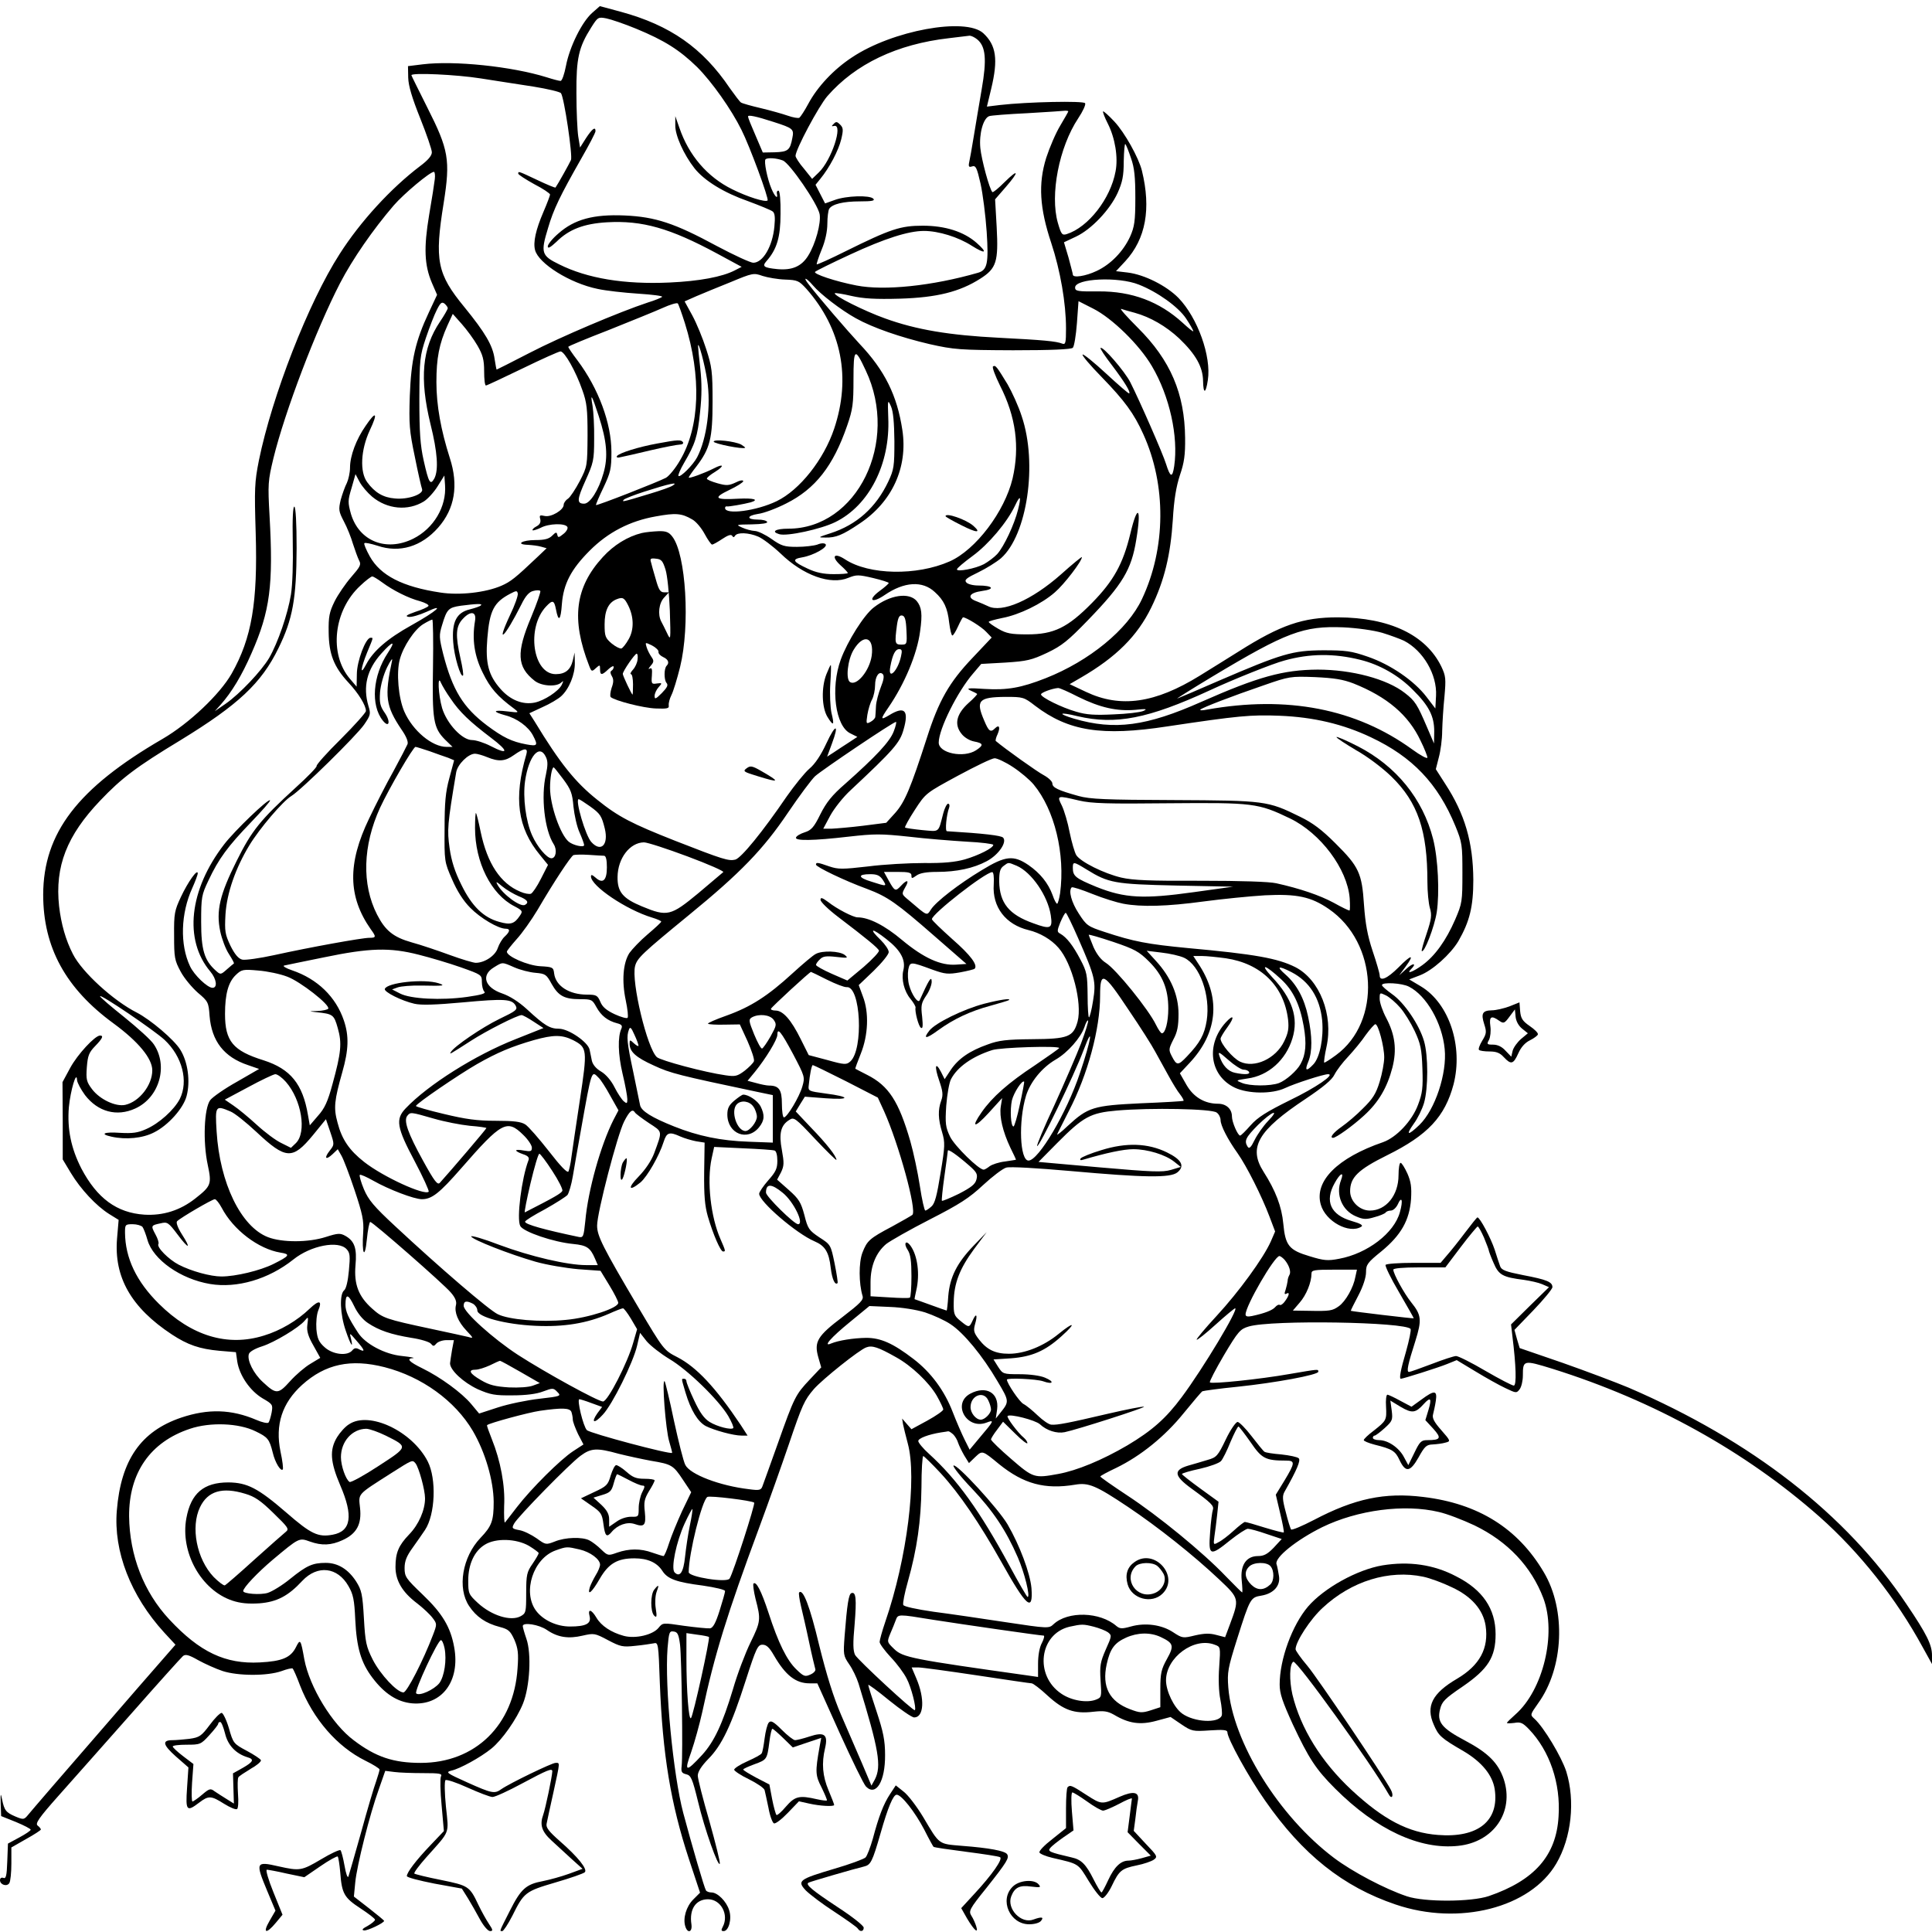 <?xml version="1.0" encoding="utf-8"?>
<!-- Generator: Adobe Illustrator 21.0.0, SVG Export Plug-In . SVG Version: 6.00 Build 0)  -->
<svg version="1.1" id="图层_1" xmlns="http://www.w3.org/2000/svg" xmlns:xlink="http://www.w3.org/1999/xlink" x="0px" y="0px"
	 viewBox="0 0 850 850" style="enable-background:new 0 0 850 850;" xml:space="preserve">
<g transform="translate(0,0) scale(1,1)">
	<path d="M263.9,2.7l9.3,2.5c21.6,5.9,35.9,15.8,47.9,33.6c2.2,3.1,4.4,6,4.9,6.3c0.6,0.4,4.5,1.5,8.8,2.5c4.2,1,9.5,2.5,11.8,3.3
		s4.5,1.2,5.1,0.9c0.5-0.4,2.3-3.1,3.9-6.1c4-7.5,11.2-15.2,19.3-20.5c17.7-11.8,49.9-17.7,57.7-10.6c5.7,5.3,6.6,11.5,3.5,24.4
		l-1.9,7.9l5.7-0.7c12.3-1.4,36.8-1.9,37.5-0.8c0.4,0.6-1,3.6-3,6.6c-8.5,12.8-12.5,33.7-9,46c1.5,5.2,1.9,5.6,3.9,5
		c9.5-3,19.3-15.6,21.5-27.6c1.2-6.1-0.2-14.7-3.4-21c-1.4-2.7-2.3-5.2-2.1-5.4c0.2-0.2,2.5,1.8,5,4.5c4.5,4.8,10.7,15.9,12.1,21.6
		c4.1,16.8,1.7,30-7.3,39.8l-4.1,4.4l5.1,0.6c7.4,0.9,17.1,5.8,22.4,11.2c8.4,8.7,14.5,25.7,12.9,36.1c-0.9,6.1-2,6.3-2.1,0.4
		c-0.1-6.2-3.2-11.7-10.5-18.7c-5.8-5.4-12.7-9.4-19.6-11.3c-2.4-0.6-5-1.4-5.9-1.7s2.4,3.4,7.3,8.3c14.4,14.3,20.6,29,20.8,48.4
		c0.1,7.5-0.4,11-2.3,16.5c-1.6,4.9-2.6,10.7-3.1,19.5c-1,15.5-3.7,26.8-9.5,38.7c-6.1,12.5-15.4,21.8-30.9,30.8l-5,2.9l7.2,3.4
		c15.2,7.2,30.4,5,50-7.1c5.3-3.3,13.1-8.1,17.2-10.7c18.5-11.7,28.2-15,43.6-15c22.7,0.1,38.7,7.7,45.5,21.6
		c2,4.2,2.1,5.4,1.4,13.3c-0.5,4.7-0.9,11.5-1,15.1c0,3.6-0.7,8.8-1.5,11.7l-1.3,5.1l4.1,6.4c8.7,13.3,12.3,25.8,12.4,42.3
		c0,11.8-1.6,18.3-6.6,27c-3.5,5.8-11.4,12.9-16.9,15l-4.7,1.8l5.2,3.1c12.4,7.5,18.6,26.3,14.3,43.1c-3.8,14.2-11.3,22.3-29.3,31.2
		c-12.7,6.3-16.2,9.7-16.2,15.8c0,4.4,4.1,8.5,8.7,8.5c7.1,0,12.6-6.7,12.6-15.6c0-3,0.4-5.4,0.9-5.4s1.8,2.1,3,4.7
		c1.6,3.7,1.9,6,1.6,11.3c-0.7,9.3-4.4,15.8-13,22.9c-6.2,5-6.8,5.9-6.8,9.2c0,2.3-1.3,6.3-3.4,10.3c-1.9,3.6-3.4,6.6-3.3,6.7
		c0.6,0.3,27.7,3.5,27.7,3.3s-2.9-5.3-6.5-11.5c-3.6-6.1-6.2-11.5-5.9-12s5.8-0.9,12.4-0.9h11.8l2.8-3.3c1.6-1.8,5.2-6.3,7.9-9.9
		c2.8-3.7,5.2-6.7,5.5-6.8c1.1,0,5.9,9.1,7.6,14.2c0.9,2.9,2,6.2,2.4,7.3c0.6,1.7,2.5,2.4,10.1,3.9c10.5,2,12.9,3,12.9,5.3
		c0,0.8-3.8,5.4-8.4,10.2l-8.3,8.6l1.1,4l1.2,4l18.9,6.5c10.5,3.7,23.5,8.6,29,10.9c54.1,23.3,95.8,55.7,122.3,95.3
		c9,13.3,11.2,17.9,11.2,22.5v3.8l-4.1-7.4c-11.7-21.5-27.7-41.7-45.4-57.4c-32.5-28.7-72.8-51.1-117.5-65.1c-12.7-3.9-13-3.9-13,3
		c0,2.2-0.6,4.9-1.4,6c-1.4,1.8-1.5,1.8-6.3-0.5c-2.6-1.2-8.5-4.5-13.1-7.3l-8.3-5l-4.2,1.7c-3.6,1.5-19.4,6.5-20.4,6.5
		c-0.8,0-0.1-3.9,2.3-12c1.4-5,2.3-9.4,2-9.9c-2-3.1-61.2-4.1-71.2-1.1c-3.7,1.1-4.6,2-10.9,12.6c-3.7,6.3-6.5,11.7-6.2,12
		c0.8,0.8,22.1-1.4,35.1-3.7c12.9-2.2,12.6-2.2,12.6-1c0,1.4-19.1,4.9-35.4,6.6c-8.1,0.8-15.2,1.8-15.6,2c-0.5,0.3-4.1,4.6-8.2,9.6
		c-8.3,10.3-19,18.9-29.7,24.1c-3.8,1.8-7,3.5-7,3.8s5.3,4,11.8,8.3c13.6,8.9,33.4,25.1,43.4,35.6c3.8,3.9,7,7.1,7.2,7.1
		s0.1-2.4-0.2-5.3c-0.7-6.7,2-10.7,7.2-10.7c2.6,0,4.2-0.9,6.9-3.7l3.5-3.8l-6.6-2.2c-3.7-1.3-7.4-2.3-8.3-2.3c-0.8,0-4.3,2.3-7.7,5
		c-9,7.3-9.7,7-8.9-3.4c0.3-4.6,0.9-9.1,1.2-9.9c0.6-1.8-0.6-3-9.4-9.4c-7.7-5.6-8.1-8.1-1.4-10.1c2.3-0.6,6.1-1.8,8.5-2.5
		c3.9-1.1,4.5-1.7,8-9c2-4.2,4.4-7.7,5.2-7.7c0.7,0,3.5,2.8,6.1,6.2c2.7,3.5,5.2,6.6,5.7,6.9c0.5,0.4,3.8,0.9,7.5,1.2
		c3.6,0.4,7,1.1,7.6,1.7c0.9,0.9-0.7,4.9-6.2,14.6c-1.1,1.9-1,3.5,0.5,9.1c0.9,3.7,2,7.1,2.3,7.6c0.4,0.4,4.9-1.5,10.1-4.2
		c17.9-9.4,31.1-12.2,48.1-10.1c24.2,2.9,41.6,13.8,53,33.1c9.9,16.6,8.8,42.1-2.5,57.7c-3.5,5-3.6,5-1.6,6.8
		c4.1,3.7,11.9,16.7,14,23.2c4,12.9,2.3,29.1-4.4,40.5c-11.4,19.5-42.8,27.5-70.7,18c-23.1-7.8-40.9-22-57.4-45.7
		c-7.3-10.4-16.6-27.3-16.6-30.1c0-1-1.8-1.2-7.7-0.8c-7.5,0.5-8,0.4-12.6-2.7l-4.7-3.2l-6.3,1.7c-7,1.9-12.1,1.2-18.6-2.7
		c-2.9-1.6-4.5-1.8-9.1-1.3c-8.4,1-13.1-0.7-20.1-7.1c-3.2-3-6.4-5.4-7-5.4s-11.4-1.6-24-3.5c-12.7-1.9-24.3-3.5-25.9-3.5h-2.9
		l2,4.7c3.9,9.1,3.4,17.3-0.9,17.3c-1,0-5.9-3.4-11-7.5c-5.1-4.2-9.2-7.2-9.2-6.8c0,0.5,1.7,5.8,3.7,11.8c2.9,8.8,3.7,12.6,3.7,19
		c0.1,11.6-4,18.4-8.4,13.9c-1-1-6.2-11.7-11.6-23.6l-9.8-21.8h-3.4c-6.1,0-10.6-3.5-15.7-12.3c-2-3.5-3.3-4.7-5-4.7
		c-2.1,0-2.8,1.4-7.4,15.7c-6.3,19.7-10.5,28.6-16.5,34.6c-3,3.1-4.6,5.6-4.6,7.3c0,1.4,2.3,10.4,5.1,20c2.7,9.6,4.8,18.1,4.6,18.7
		c-0.6,2-6.7-15.1-9.6-27.3c-2.5-10.2-3.1-11.5-5.2-12c-2-0.5-2.3-1.1-2-3.6c0.6-4.7,0-47.4-0.7-53.4c-0.6-4.6-1.1-5.6-2.8-5.8
		c-1.9-0.3-2.1,0.3-2.7,7.3c-1.3,16.9,2.5,55.9,6.9,72.5c3.9,14.6,9.3,33.1,10,34.1c0.3,0.5,1.4,0.9,2.4,0.9c2.7,0,6.6,3.9,7.8,7.8
		c1.3,3.8-0.2,9.2-2.4,9.2c-1.1,0-1.2-0.4-0.4-1.9c2.8-5.3-0.8-12.1-6.5-12.1c-5.4,0-8.3,4.4-7.3,11c0.5,3.5-1.7,4.2-2.7,0.9
		c-1.1-3.5,0.4-8.7,3.5-11.8l3-3l-4.9-14.8c-8-24.3-11.6-46-12.8-77.6c-0.6-17.4-0.7-17.8-2.7-17.3c-1.2,0.2-4.8,0.8-8.1,1.1
		c-5.5,0.6-6.5,0.4-12-2.5c-5.8-3.1-6.2-3.1-11.1-2c-6.3,1.5-11,0.8-15.8-2.5c-3.5-2.4-10.6-3.5-10.6-1.7c0,0.5,0.7,3,1.6,5.6
		c2.3,6.6,1.5,21-1.5,28.5c-2.8,6.9-9.2,16-13.9,19.8c-4.8,3.9-13.9,8.9-17.6,9.7c-2.7,0.7-2.1,1.1,7,5.2c10.7,4.8,12,5.1,14.9,3
		c3.7-2.6,22.3-11.6,23.9-11.6c2,0,2.1-0.9-0.9,12.9c-1.4,6.4-2.8,12.6-3,13.8c-0.4,1.7,0.9,3.4,5.9,7.8
		c7.9,6.9,12.2,12.3,10.9,13.6c-0.6,0.6-6.4,2.6-12.9,4.5c-13.3,3.9-13.9,4.4-19,14.7c-1.9,3.7-3.9,6.7-4.4,6.7
		c-1.3,0-1.5,0.6,3.3-8.9c4.9-9.7,7.1-11.7,14.6-13.1c3-0.6,8.1-2,11.4-3.2l6-2.2l-5-4.5c-2.7-2.5-6.6-6.1-8.6-7.9
		c-4.4-4-5.3-7-3.7-11.4c1-2.8,3.9-16.7,4-19.1c0-1.5-2.2-0.6-13.2,5.3c-6.1,3.3-12,6-13.1,6s-6-1.9-10.9-4.1
		c-5-2.3-9.4-3.7-9.8-3.3c-0.5,0.5-0.4,5.7,0.2,11.7c1.3,12.3,2,10.3-8.6,22.2c-3.2,3.6-5.6,6.8-5.3,7.2c0.4,0.3,5.6,1.6,11.7,2.8
		c12.1,2.5,12.6,2.7,16.5,11c1.3,2.7,3.4,6.5,4.6,8.3c1.8,2.7,1.9,3.2,0.5,3.2c-0.9,0-2.8-2.2-4.4-5.1c-1.5-2.8-3.9-7-5.3-9.3
		l-2.7-4.3l-12.1-2.2c-6.6-1.3-12.1-2.7-12.1-3.3c0-1.6,4-6.9,10.4-13.6l5.9-6.2l-1-11.3c-0.6-6.1-0.7-11.9-0.3-12.7
		c0.7-1.3-0.5-1.5-7.8-1.5c-4.8,0-10.5-0.2-12.7-0.5l-4-0.5l-2.8,8c-4,11-9.7,33.7-10.4,41.1l-0.6,6.2l6.7,5.2
		c3.6,2.8,6.6,5.3,6.6,5.5c0,0.9-7.5,4.5-8.9,4.2c-1.1-0.2-0.6-0.8,1.7-2c1.7-1,3.2-2.2,3.2-2.7s-2.9-2.7-6.4-5
		c-7.2-4.7-8.2-6.5-8.9-15.8c-0.3-3.5-0.8-6.6-1.1-7c-0.3-0.3-3.8,1.6-7.7,4.3l-7,4.8l-7.7-1.6c-4.3-1-8.2-1.7-8.8-1.7
		s0.7,4.5,2.9,9.9l4,9.9l-2.9,3.5c-4.3,5.2-6,4.7-2.8-0.8l2.6-4.5l-3.6-8.6c-5.3-12.7-5.1-13.2,4.9-10.9c9.4,2.1,10.2,2,18.8-3.1
		c4.3-2.6,8.1-4.3,8.5-4c0.4,0.4,1.2,3.5,1.8,6.9s1.3,5.5,1.7,4.7c0.3-0.8,2.8-9.6,5.6-19.5c2.7-9.9,5.7-20,6.6-22.4
		c0.8-2.4,1.5-4.7,1.5-5.2c0-0.4-2.8-2.2-6.3-3.9c-12.3-6.1-22.9-18.2-28.7-33.1c-1.4-3.8-2.9-7.1-3.2-7.4c-0.3-0.3-2.5,0.2-4.9,1.1
		c-6.2,2.2-19,2.2-25.9,0c-3-1-7.9-3.2-10.8-4.8c-4.2-2.4-5.6-2.7-6.7-1.8c-0.8,0.7-11,12-22.7,25.3c-11.7,13.2-26.1,29.5-32,36.1
		c-8.8,9.9-10.4,12.3-9.2,13.2c0.8,0.6,1.4,1.4,1.4,1.7s-2.9,2.2-6.5,4.2L5,812.8v7.1c0,4-0.4,7.8-0.9,8.6C3,830.2,0,829.2,0,827.2
		c0-0.9,0.6-1.3,1.5-1c1.1,0.5,1.5-0.9,1.7-7.3l0.3-7.8l5-2.7c2.8-1.5,5-3,5-3.4s-2.9-1.9-6.5-3.4L0.5,799l-0.2-5.5
		c-0.1-4.5,0-4.8,0.6-1.9c1,4.9,1.7,5.8,5.9,7.6c3.6,1.5,3.8,1.4,5.7-0.9s10.2-12,48.3-55.9l16.4-18.8l-5-5.4
		c-14.7-16.1-22.3-35.7-20.8-53.6c1.8-22.3,10.6-34.9,28.3-40.9c11.9-4,22.1-3.7,33.1,1c2.5,1.1,4.9,1.6,5.3,1.2
		c0.4-0.4,1-2.4,1.4-4.4c0.6-3.5,0.5-3.7-4-6.3c-5.5-3.3-10.1-10-11.1-16.1l-0.6-4.2l-7.2-0.6c-8.8-0.8-14-2.6-21-7.2
		c-17.9-11.8-25.5-25.2-24.1-42.2l0.7-8.2l-4.2-2.6c-5.7-3.6-12.5-10.9-16.8-18l-3.6-6v-17l-0.1-17l3.4-6.3
		c3.2-5.9,10.9-14.2,13.1-14.2c1.7,0,1.1,1.3-2.2,4.7c-2.7,2.8-3.2,4.2-3.6,9.3c-0.4,5.4-0.1,6.4,2.3,9.6c3.4,4.5,10.4,7.8,14.6,6.9
		c6.2-1.4,11.9-8.7,11.9-15.2c0-5.2-6.1-12.6-17-20.6c-21.1-15.4-31-33.5-31-56.7c0.1-27.1,15.1-46.8,52.5-68.5
		c11.7-6.8,25.2-19.6,30.4-28.7c8.9-15.7,11.5-31.4,10.6-61.8c-0.6-19.6-0.5-22.4,1.4-32c5.8-28.4,21.8-69.5,35.5-90.8
		c9.1-14.3,22.6-29,35.4-38.7c3.5-2.6,5.2-4.6,5.2-6.1c0-1.2-2.3-7.9-5.1-14.9c-3.6-9-5.2-14.3-5.3-17.9l-0.1-5.1l6.5-0.8
		c13.8-1.7,39.1,0.9,54.5,5.7c2.8,0.9,5.5,1.6,6.1,1.6c0.7,0,1.7-3,2.4-6.6c1.6-8.4,7-19.3,11.5-23.3L263.9,2.7z M266.8,8.1
		c-3.6-0.7-3.8-0.6-6.7,4c-5.5,8.7-6.6,13.5-6.5,29c0,7.7,0.4,16.2,0.8,18.9l0.8,4.9l2.6-4.1c2.7-4.1,4.2-5.3,4.2-3.1
		c0,0.7-2.9,6.2-6.4,12.3c-9.1,16-12.1,22.1-14.5,30.4c-3.3,10.8-2.9,12.1,4.9,15.9c12.4,6.2,28.7,8.9,48.5,8
		c13.3-0.6,23.2-2.5,28.7-5.3l3.1-1.6l-10.9-5.9c-20.6-11.1-32.8-14.6-48.4-13.7c-10.1,0.6-16.7,3.1-22.2,8.6
		c-2.7,2.5-3.8,3.1-3.8,2c0-0.9,2.1-3.5,4.7-5.7c7-6.2,15.4-8.5,29.1-7.9c13.6,0.6,22,3.4,40.5,13.4c7.7,4.1,14.9,7.4,16.1,7.4
		c4.3,0,8.5-7.3,9.3-15.9c0.4-4.1,0.2-6-0.8-6.7c-0.8-0.6-5.7-2.6-10.8-4.5c-10.6-3.7-19.2-9-23.5-14.4c-4.8-6.1-8.6-14.6-8.5-19v-4
		l1.8,5.1c4.1,12.1,12.3,21.7,23.3,27.1c6.6,3.3,14.6,5.8,15.5,4.9c0.7-0.7-7.9-24-11.5-31.1c-4.4-8.9-12.9-21-19.5-27.6
		c-7.7-7.5-14.3-11.7-26.9-16.9C274.7,10.5,268.8,8.5,266.8,8.1z M426.6,15.7c-0.6,0.1-4.7,0.6-9.1,1.1
		c-22.8,2.6-41.1,11.3-53.5,25.5c-3.8,4.4-14,23.5-14,26.3c0,0.6,1.6,3.2,3.7,5.6l3.6,4.5l2.9-2.8c5.6-5.3,10.9-21.4,6.8-20.5
		c-1.2,0.3-1.3,0.1-0.2-0.9c1-1.1,1.5-1,2.8,0.3c1.4,1.4,1.5,2.3,0.5,6.5c-1.2,4.9-5.1,12.4-9.2,17.4l-2.1,2.6l2.1,4.1l2.1,4.1
		l4.2-1.5c5.1-1.9,15.4-2.2,17-0.6c0.9,0.9-0.5,1.2-5.9,1.2c-7.3,0-12.2,1.2-13.5,3.3c-0.4,0.7-0.8,3.6-0.8,6.5
		c0,3.3-0.9,7.6-2.5,11.4c-1.4,3.4-2.3,6.3-2.2,6.5c0.2,0.2,6-2.4,12.8-5.8c19.8-9.8,24.1-11.2,33.9-11.2s18,2.6,23.6,7.5
		c5.1,4.5,4.1,5.2-2.1,1.3c-5.9-3.8-14.6-6.5-21-6.5c-6.8,0-17.2,3.3-32.5,10.4c-8,3.7-14.9,7.1-15.4,7.6c-0.9,0.9,8.9,4.2,18.2,6
		c12.2,2.4,33.4,0.2,53.5-5.6c4.1-1.2,4.7-4.1,3.8-18c-0.5-7.2-1.7-16.7-2.7-21.2c-1.6-7-2.1-8.1-3.7-7.6c-1.4,0.5-1.7,0.1-1.3-1.8
		c0.3-1.3,1.2-6.4,2-11.3c0.8-5,2.4-14.3,3.5-20.8c2.3-13.2,1.8-18.9-2-22C428.8,16.4,427.3,15.7,426.6,15.7z M181,33.1
		c0,0.2,3.2,6.6,7,14.2c9.4,18.6,10.2,23,7.2,42c-4.1,25.3-2.9,31.2,9.1,45.8c9.2,11.3,12.5,16.9,13.3,22.8c0.4,2.6,0.8,4.7,0.9,4.7
		c0.1,0,6.7-3.3,14.6-7.4c13.5-7,39.5-18,51.9-22.1c3-0.9,5.9-2.1,6.3-2.5s-4.3-1-10.5-1.4s-14.3-1.3-17.9-2.1
		c-12.2-2.5-26-11.2-27.5-17.1c-0.9-3.4,0.3-8.9,3.7-16.8c1.6-3.7,2.9-7.2,2.9-7.6c0-0.5-3.1-2.6-7-4.6c-3.8-2.1-7-4.2-7-4.6
		c0-1.2,0.1-1.1,8.4,2.8c4.2,2,7.8,3.5,8,3.3c0.9-1.2,6.2-10.7,6.8-12.1c0.8-1.9-3-27.6-4.4-29.4c-0.4-0.6-5.9-1.9-12.1-2.9
		c-6.1-0.9-16.6-2.6-23.2-3.6C200.8,32.8,181,31.9,181,33.1z M468.8,48.7c-0.7,0.1-8.3,0.6-16.8,1.1c-8.5,0.4-16.1,1-16.8,1.3
		c-2.6,0.9-4.5,7.7-3.9,14c0.5,5.1,4,18.1,5.3,19.4c0.3,0.3,2.7-1.7,5.4-4.4c6.3-6.2,6.5-4.7,0.4,2.3l-4.6,5.3l0.7,12.3
		c0.8,15.1-0.1,18.1-7.2,22.6c-9.1,5.8-19.1,8.3-35.3,8.8c-11,0.3-16.1,0-21.4-1.2c-3.8-0.9-7.1-1.4-7.3-1.2
		c-0.9,0.9,13.1,7.9,22.1,11.1c13.8,5,28.4,7.4,50.1,8.5c19.4,1,25.1,1.5,27.9,2.6c1.4,0.5,1.6-0.4,1.6-6.7
		c0-11.1-2.5-25.5-6.5-37.6c-5.1-15.3-5.8-26-2.2-37.5c1.5-4.6,4.2-10.9,6.2-14.2c1.9-3.2,3.5-6,3.5-6.2
		C470,48.8,469.4,48.7,468.8,48.7z M329.1,51.3c0,0.5,1.5,4.2,3.3,8.3l3.2,7.5l5.3-0.1c5.8-0.2,6.7-0.9,7.7-6.3
		c0.8-3.9,0.3-4.3-8.1-7C332.5,51.1,329,50.4,329.1,51.3z M495.1,63.4c-0.3-0.4-0.6,3-0.7,7.5c0,6.6-0.6,9.3-2.7,14
		c-3.4,7.4-11.5,16-18.3,19.2l-5.3,2.5l2,6.7c1,3.8,1.9,7.1,1.9,7.5c0,1.6,5.7,0.7,10.5-1.6c6.2-2.9,11.7-8.6,14.7-15.1
		c1.9-4.3,2.3-6.7,2.3-17c0-9.2-0.4-13.3-1.9-17.5C496.6,66.6,495.5,63.8,495.1,63.4z M336.8,70.1c-0.8,0.8,0.8,8.7,2.6,12.9
		c1.5,3.6,3,4.9,2.4,2.2c-0.2-0.8,0.2-1.4,0.7-1.3c0.6,0.1,1,4.3,0.9,10.2c0,10.2-1.6,15.6-6.2,20.8c-2,2.3-1.2,2.9,4.8,3.5
		c6.5,0.6,10.6-1.2,13.5-5.8c3.3-5.2,5.8-14.5,5.1-18.4c-0.9-4.6-13.2-22.5-16.2-23.6C341.6,69.5,337.6,69.3,336.8,70.1z
		 M190.9,75.6c-1.7,0-13.2,9.6-17.7,14.8c-9.1,10.6-18.1,23.6-23.6,34.2c-10.6,20.5-24.3,56.6-29.3,77c-2.4,10-2.5,11.3-1.7,25.5
		c1.7,30.4,0.2,41.8-7.9,60.2c-4.3,9.9-8.8,17.3-13.6,22.7l-2.6,2.9l4.8-3.3c6.3-4.4,15.7-14.4,19.1-20.1c3.9-6.8,8.2-19.3,9.6-27.9
		c0.7-4.3,1-14.1,0.8-23.3c-0.2-10.2,0.1-15.6,0.7-15.4c0.6,0.2,1,7.2,1,18.3c-0.1,22.2-1.7,31.2-8,44c-7.5,15.4-17.7,24.9-43,40.4
		c-19.5,11.8-26,16.7-35.4,26.6c-14.7,15.4-20,29-18.1,46.5c0.9,7.8,2.9,14.9,6.1,21.1c4,7.9,17.8,20.5,28.1,25.7
		c6,3.1,16.4,11.9,19.1,16.3c3.4,5.4,4.5,14,2.8,20.4c-1.4,5.4-8.1,12.9-14.3,16c-5,2.6-12.4,3.3-18.7,1.9c-5.5-1.2-3.3-2.2,3.7-1.7
		c5.5,0.3,7.8,0,11.4-1.6c5.8-2.5,12.4-8.5,14.9-13.3c3.9-7.8,1.1-18.7-6.7-26C68,453.4,44,437.1,44,438.3c0.1,0.5,4.9,4.6,10.8,9.3
		c5.8,4.7,11.7,10,12.9,11.9c6.4,9.5,2.4,23.4-8.2,28.2c-8.1,3.7-16.4,1.5-22.1-5.9c-1.8-2.5-3.4-5.4-3.5-6.6
		c-0.2-4.6-2.9,4.6-3.6,11.9c-0.8,9.7,1,18.2,5.5,27c6.9,13.1,15.6,19.5,27.7,20.3c8.3,0.5,15.8-1.9,22.4-7.1
		c7-5.5,7.3-6.3,5.5-14.8c-2.2-10.2-1.6-24.9,1.1-28.5c1.1-1.4,6.4-5.1,11.8-8.1l9.7-5.6l-4.9-1.7c-10.5-3.5-16-10.5-16.9-21.7
		c-0.4-5.9-0.7-6.4-5.1-10.1c-2.5-2.2-6-6.3-7.6-9.3c-2.7-5-2.9-6.2-2.9-15.9c-0.1-9.7,0.2-11,3-17c3.1-6.6,7.3-12.5,7.4-10.4
		c0,0.7-1.1,3.6-2.4,6.5c-5.1,11.2-5.5,24.9-1,34.4c1.8,3.9,7.7,9.5,9.9,9.5c2.3,0,1.8-3.9-1-7.2c-11.7-13.9-9.3-35.9,6.1-55.9
		c4.6-6,19.4-20.2,20.2-19.4c0.3,0.3-3.5,4.6-8.4,9.7c-10.2,10.6-14.2,16-18.7,25.6c-3,6.3-3.2,7.3-3.2,18.2
		c0,12.3,1.4,16.9,6.4,21.4c2.1,1.9,2.2,1.9,4.9-0.5c1.5-1.3,2.9-2.5,3.1-2.6c0.2-0.2-0.8-2-2.2-4.2c-1.4-2.1-3.1-6.6-3.8-9.9
		c-1.9-9.1-0.2-16.2,7.2-31c6.7-13.5,10.5-18.1,25.9-32.2c5.3-4.8,9.5-9.1,9.3-9.6s4.6-5.9,10.7-11.9c6-6,11-11.6,11-12.3
		c0-2.4-3.2-7.7-7.7-12.5c-6.4-6.9-8.6-12.5-8.7-22.2c-0.1-6.8,0.3-8.8,2.6-13.5c1.5-3,4.8-7.8,7.3-10.7c4-4.6,4.5-5.5,3.5-7.3
		c-0.6-1.2-1.8-4.5-2.7-7.3c-0.8-2.8-2.6-7.3-4-9.9c-2.3-4.4-2.4-5.2-1.4-9.5c0.7-2.5,1.9-5.9,2.7-7.4c0.7-1.5,1.4-4.6,1.4-6.8
		c0-5.1,2.7-12.4,6.9-18.4c4.6-6.8,5.5-5.8,1.8,2c-4,8.6-4.5,18.4-1.1,22.9c3.3,4.5,7,6.7,12.1,7.1c5.8,0.6,12.8-1.9,12-4.1
		c-0.3-0.8-1.8-7.2-3.2-14.3c-2.4-11.4-2.6-14.3-2.2-26.8c0.6-15.7,2.4-23.9,8.4-36.7l3.6-7.7l-2.3-5.3c-3.3-7.8-3.6-15.4-1.2-29.8
		c1.2-6.9,2.3-14,2.5-15.8C191.5,77.1,191.3,75.6,190.9,75.6z M335.5,121.4c-3.9-1.4-4.4-1.3-14,2.7c-5.5,2.2-12.3,5-15.1,6.2
		l-5.2,2.3l3.4,6.2c1.9,3.5,4.6,10.1,6.1,14.8c2.5,7.7,2.8,9.9,2.8,23c0,16.3-1.1,20.7-7.1,28.6c-1.9,2.4-3.4,4.6-3.4,4.9
		c0,0.6,7.1-2,11-4c4.4-2.3,4.9-1.2,0.6,1.5c-2,1.2-3.6,2.5-3.6,3c0,0.4,2.1,1.3,4.6,2c3.9,1.1,5,1.1,8-0.3c1.9-1,3.4-1.2,3.4-0.6
		c0,0.5-2.8,2.3-6.2,3.9c-7.3,3.5-6.3,4.4,4.2,3.8c6.6-0.3,9.2,0.4,5.3,1.6c-3,0.8-9.8,2-10.5,1.8c-0.5-0.1-0.8,0.2-0.8,0.7
		c0,3.1,13.8,1.3,22.7-3c10.1-4.9,20.7-18.2,25.3-31.9c7.5-22.4,3.3-43.9-12.2-61.5c-3.3-3.6-3.9-3.9-9.4-4.1
		C342.2,122.9,337.7,122.1,335.5,121.4z M355.7,125c4.1,5.4,17.1,20.5,22.4,26.2c11.2,11.8,16.6,22.8,18.9,38
		c2.5,16.4-4.5,31.7-18.9,41.2c-7.4,5-10.4,6.2-14.9,6.1c-3.5,0-3.4-0.1,2.2-1.9c11.5-3.7,20-11.3,25.4-22.7
		c2.5-5.3,2.7-6.8,2.7-17.8c-0.1-8.3-0.5-13-1.5-15.3c-1.4-3.2-1.5-3-1.2,5c0.9,20.3-8.4,38.6-23.3,45.9c-6.3,3.1-21.4,6.4-24.7,5.3
		c-3.7-1.1-1.6-2.4,4-2.4c30.3,0,49-38.1,34.1-69.6c-4.8-10.3-5.4-9.9-5.4,3.9c0,10.8-0.3,13.2-2.8,20.4
		c-6.1,17.7-14,27.8-26.8,34.2c-4.3,2.2-9.9,4.3-12.4,4.6c-5.1,0.8-5.1,2.5,0,2.5c1.9,0,3.7,0.4,4,1c0.4,0.6-2.1,1-6.7,1.1
		c-7,0.1-7.2,0.1-4.3,1.4c1.7,0.8,4.1,1.4,5.5,1.5c1.4,0,4.7,1.6,7.4,3.5c4.4,3.1,5.7,3.5,11.2,3.5c3.5,0,7.5-0.5,9-1
		c1.6-0.7,3.1-0.7,3.6-0.2c1.3,1.3-5.4,5-10.2,5.8c-4.8,0.8-4.3,1.9,2.4,5c3.6,1.7,6.9,2.4,11.4,2.4c3.4,0,6.2-0.2,6.2-0.5
		s-1.4-1.8-3.2-3.4c-4.3-3.9-2.9-5.8,2-2.6c10.5,6.9,31.5,7.3,46,0.9c11.5-5.1,24.2-21.9,27.7-36.5c3.2-13.9,1.5-27.1-5.6-41
		c-2.1-4.3-3.5-8-3-8.3c1.1-0.7,1.7,0.2,6.4,7.9c1.9,3.3,4.8,9.6,6.2,14c7.1,20.9,2.4,52.3-9.1,62.5c-2,1.7-6.5,4.5-10,6.2
		c-5.2,2.5-6.2,3.3-5.3,4.4c0.6,0.8,3,1.4,5.3,1.4c6.5,0,7.6,1.6,1.7,2.4c-5.8,0.8-6.9,3-2.3,4.6c1.5,0.6,3.7,1.5,4.9,2.1
		c6.1,3.1,19.2-2.6,32.1-14c5-4.5,9.2-7.9,9.2-7.6c0,1.8-7.8,12-11.9,15.5c-5.8,5.1-15.7,9.9-23.2,11.3c-3.3,0.7-5.9,1.4-5.9,1.7
		c0,0.4,1.9,1.7,4.3,3.1c3.5,2,5.5,2.4,12.7,2.4c11.6,0,17.7-2.9,28.5-13.9c9.4-9.6,13.6-17.1,16.8-30.4c3.2-13.5,5-11.6,2.6,2.7
		c-2.1,13.1-6,19.6-21.2,35.3c-8.8,9.1-11.5,11.3-18,14.4c-6.8,3.2-8.9,3.7-18.3,4.3l-10.7,0.6l-3.4,4c-7,8-15.3,24.7-15.3,30.6
		c0,4.7,11,6.9,16.4,3.4c3.5-2.3,3.3-3.1-0.9-3.9c-2-0.4-4.3-1.8-5.5-3.4c-3.3-4.1-2.2-8.7,3.1-13.5c2.3-2,4-3.9,3.8-4
		c-0.2-0.2-1.5-0.9-2.9-1.5c-2.1-1-1.1-1.2,6.2-0.7c10,0.6,16.1-0.5,26.8-4.7c19.3-7.6,36.1-21.4,42.4-34.8
		c10.6-22.4,10.8-50.2,0.6-72.6c-4.1-9.1-8.2-14.7-18.3-25.1c-5-5.1-8.8-9.6-8.4-9.9c0.3-0.4,5,3.4,10.4,8.4s9.9,8.9,10.1,8.7
		c0.7-0.6-2-5-7.5-12.3c-3.1-4-5.4-7.5-5.1-7.7c0.9-1,10.6,10.2,13.1,15.1c4.1,8.1,14.4,31.6,15.7,35.9c1.9,6,2.8,6.3,3.6,1
		c1.9-13-2-30.8-9.8-44c-5.5-9.4-17.5-21.1-25.8-25.3l-6.5-3.3l-0.7,9.7c-0.4,5.3-1.2,10.2-1.8,10.8c-0.7,0.7-9.3,1.1-26.3,1.1
		c-23.5-0.1-26-0.3-36.7-2.7c-12.8-3-25-7.2-32.5-11.4c-6.5-3.6-15.6-10.6-18.8-14.4C354.7,122.1,353,121.5,355.7,125z M473,126.5
		c0,1.6,1.1,1.8,10.3,1.7c14.7-0.1,26.8,4.5,37,13.8c2.6,2.4,4.7,4.1,4.7,3.7c0-0.4-1.4-2.9-3.2-5.6c-3.4-5.1-12.6-11.7-20.8-14.9
		C492,121.6,473,122.5,473,126.5z M195.6,133.6c-1.2-0.9-1.8-0.5-3.4,2.7c-1.1,2.1-3.2,7.6-4.8,12.3c-2.7,8.1-2.8,9.4-2.9,27
		c0,14.6,0.4,20.3,1.9,27c2.2,9.8,2.9,11.1,4.7,7.9c1.9-3.7,1.4-11.5-1.7-23.9c-4.9-20.1-3.7-33.4,4.2-45.1c1.9-2.8,3.4-5.5,3.4-5.9
		S196.4,134.3,195.6,133.6z M298.2,133.5c-0.4-0.4-3.4,0.5-6.7,2c-3.3,1.5-14,5.8-23.7,9.7c-9.8,3.8-17.8,7.1-17.8,7.4s1.8,3,4.1,6
		c9.2,12.3,14.9,27.6,14.9,40.2c0,7.5-0.4,9.1-3.5,15.7c-2,4.1-3.4,7.5-3.3,7.7c0.4,0.4,27.4-10.2,30.8-12c1.4-0.8,4.2-4.2,6.2-7.7
		c8.7-14.7,9.5-36.8,2.1-60.4C299.9,137.7,298.5,133.8,298.2,133.5z M203.2,142.6l-4-4.5l-2.3,5c-3.7,8.2-4.9,14.5-4.9,25
		c0,10.3,2,21.2,5.9,33.4c3.9,12,2.2,22.3-5.1,30.6c-7.4,8.4-17,11.3-26.7,8c-2.9-0.9-5.5-1.5-5.8-1.1c-0.3,0.3,0.8,2.9,2.4,5.8
		c4.7,8.4,14.4,13.4,31.1,15.9c8.4,1.3,19.9,0,26.8-3c4.1-1.8,6.1-3.4,15.7-12.5l4.2-4l-2.5-0.7c-1.4-0.4-4-0.7-5.8-0.8
		c-5.6-0.2-2.5-2.1,3.4-2.1c4,0,5.9-0.5,7.3-1.9c1.7-1.7,2-1.7,2.3-0.4s0.6,1.3,2.7-0.4c1.4-1.1,2.1-2.5,1.7-3.1
		c-1-1.7-8.2-1.5-11.7,0.4c-1.7,0.8-3.3,1.3-3.6,1.1c-0.2-0.3,0.5-1.1,1.7-1.7c1.5-0.8,2-1.8,1.7-3.2c-0.5-1.7-0.2-1.9,1.9-1.4
		c2.8,0.7,8.4-2.6,8.4-4.9c0-0.8,0.8-2,1.9-2.7c1-0.7,3.3-4.2,5.2-7.8c3.3-6.4,3.3-6.7,3.4-20c0-11.5-0.3-14.5-2.3-20
		c-2.8-8.1-7.8-17-9.6-17c-0.7,0-8.3,3.4-16.7,7.5c-8.5,4.1-15.7,7.5-16.1,7.5c-0.5,0-0.8-2.8-0.8-6.3c0-5-0.6-7.2-2.9-11.2
		C208.5,149.3,205.4,145.1,203.2,142.6z M307.1,152.1c0,0.5,0.4,5,1,10c0.7,6.3,0.7,12-0.1,19.2c-1.1,10.9-2.2,14.1-7,22.3
		c-1.7,2.9-2.8,5.5-2.5,5.8c0.8,0.8,6.4-4.8,8.2-8.2c4.3-8.2,6.2-22.8,4.4-34.1C310.1,160.4,307.3,150,307.1,152.1z M260.7,178.6
		c0.4,2.5,0.8,9,0.7,14.5c0,9.4-0.3,10.5-3.8,18.3c-3.8,8.4-3.9,10.2-0.6,10.2c2.6,0,6.4-6,8.5-13.4c2.1-7.2,1.5-14.1-2.1-25.2
		C260.4,173.7,259.6,172.5,260.7,178.6z M158.2,212l-1.8-3.4l-1.7,6c-1.7,5.6-1.7,6.4-0.3,11.5c3.6,12,15.5,16.8,27.4,10.9
		c9-4.5,14.7-14.1,14-23.6l-0.3-4.2l-3,4.8c-1.6,2.6-4.4,5.6-6,6.6c-7,4.3-16.1,3.5-22.8-2.1C161.7,216.8,159.2,213.9,158.2,212z
		 M283.5,216.3c-4.4,1.4-8.4,3-9,3.5c-1.1,1.2-0.7,1.1,11.5-2.6c4.7-1.4,9.2-3,10-3.6C298.7,211.9,294.7,212.7,283.5,216.3z
		 M446.6,222.4c-3.5,7.4-11.7,17.1-18.7,22.2c-3.8,2.8-6.9,5.4-6.9,5.9c0,1.2,8.1-0.3,11.9-2.3c1.8-1,4.5-3,5.8-4.4
		c3-3.3,7.6-13.1,9.2-19.6C449.4,218.2,448.9,217.5,446.6,222.4z M288.5,227.2c-11.4,2-21,7-29,15c-8.3,8.3-11.6,14.7-12.3,23.6
		c-0.5,7.2-1.5,8.1-2.6,2.3c-0.8-4.1-1.5-4.3-4.4-1.2c-8.7,9.3-5.8,29.7,4.3,29.7c4.2,0,6.5-1.9,7.5-6l0.8-3.5l0.1,4.5
		c0.1,5.1-2.5,11.5-6,14.7c-1.3,1.2-5,3.4-8.2,4.8l-5.8,2.7l2.3,3.6c11.1,18.3,17.9,26.8,27.6,34.5c9.3,7.5,15.2,10.5,34.2,18
		c21.2,8.3,23.6,9,26.5,8.3c2.6-0.7,12-12.2,22.7-27.9c3.4-4.8,7.8-10.3,9.9-12.1c2.5-2.1,5.1-6,7.5-11.2c4.1-8.8,5.7-8.6,2.4,0.2
		l-2.1,5.7l2.8-1.8c1.5-1,4.5-3,6.7-4.4l3.8-2.5l-3-1.5c-6.7-3.1-8.9-19.9-4.3-32.5c2.9-8,10.3-19.8,14.6-23
		c7.1-5.5,15.4-6.7,18.8-2.8c2.2,2.7,2.6,5.7,1.5,13.4c-1.3,10-6.9,23.2-13.9,33.4c-3.7,5.4-3.6,5.8,0.4,3.4
		c6.7-4.1,8.7-2.1,6.2,6.5c-1.6,5.7-4.4,8.9-23.2,26.5c-3.3,3-7.3,8.1-9,11.2l-3.1,5.8h3.6c2.1-0.1,8.3-0.6,13.9-1.3l10.2-1.3l4-4.4
		c4.2-4.8,6.7-10.7,13.9-33c5.2-16.3,9.8-24.4,20.1-35.2l8.4-8.9l-2.4-2.5c-2-2.2-8.8-6.4-10.2-6.4c-0.2,0-1.2,1.8-2.2,4
		s-2.1,4-2.5,4s-1-2.5-1.4-5.6c-0.7-6.5-2.3-9.9-6.3-13.5c-5.4-5.1-13.5-4.6-22.1,1.3c-5.7,3.9-7.7,2.3-2.2-1.8c2.2-1.6,4-3.2,4-3.5
		s-3.1-1.3-6.9-2.2c-6.4-1.5-7.3-1.5-10.8-0.1c-7.8,3.3-19.9-1-29.9-10.7c-3.5-3.3-7.9-6.6-9.8-7.4c-4.2-1.8-9.2-2-10.2-0.4
		c-0.5,0.8-0.8,0.8-1.3,0c-0.5-0.7-1.9-0.2-4.3,1.4c-2.1,1.4-4.1,2.5-4.5,2.5s-1.9-2.1-3.3-4.7s-3.8-5.5-5.5-6.4
		C299.9,225.8,297.2,225.6,288.5,227.2z M163.8,253.6c-0.5,0-2.9,1.8-5.3,4.1c-11.7,10.8-13.9,30-4.5,41l2.9,3.4l0.1-5.5
		c0-5.7,3.9-16,6-16c1.3,0,1.4-0.5-1.5,6.5c-2.9,7.2-3.2,10.5-0.4,5.2c3.1-5.9,9.3-11.3,19.9-17.2c11.3-6.3,15.2-9.9,6.6-5.9
		c-3.1,1.4-6.6,2.4-7.8,2.2c-1.7-0.3-1-0.8,2.9-2.2c2.9-0.9,5.5-2.1,5.8-2.6s-1.4-1.4-3.7-2.1c-5.1-1.3-12-4.8-16.7-8.3
		C166.2,254.8,164.2,253.6,163.8,253.6z M227.8,261.1c-0.3-1.3-0.6-1.3-3.3,0.1c-7.2,3.8-9.1,7.3-10.1,19.7
		c-0.9,10.9,0.5,16.2,5.8,22.2c4.3,4.9,9.8,7.1,15.1,6c4.2-0.9,10.3-4.9,11.8-7.7c0.9-1.9,0.9-2.1-0.2-1.1c-2.1,2-8.7,1.6-11.7-0.8
		c-7.8-6.1-8.1-12.4-1.5-28c2.5-6,4.3-11.2,4-11.5c-0.3-0.4-1.7-0.4-3.1,0c-1.8,0.4-3.4,2.2-5.2,5.9c-7.4,14.7-11.5,18.6-5,4.7
		C226.5,266.3,228,262,227.8,261.1z M202.7,266.5c-5.4,0.8-6.1,1.5-8.2,8.5c-1.4,4.5-1.3,5.5,0.5,12.8c4.1,15.8,8.7,23.4,19.3,31.4
		c7,5.2,10.8,7.1,17.3,8.3c4.9,0.9,5.2,0.5,2.9-3.9c-2-3.9-7.1-7.6-12.2-8.9c-5.9-1.6-5.4-2.5,1-1.7c5.1,0.6,5.2,0.6,2.9-1.2
		c-7.3-5.4-10.5-9-13.8-15.8c-3.7-7.4-4.8-14.7-3.4-22.9c0.7-4.1-2-4.5-5.4-0.8c-3.1,3.3-3.3,7.2-1,17.4c0.9,3.9,1.4,7.3,1.1,7.5
		c-1,1.1-3.9-8.5-4.3-14.6c-0.7-8.9,1.4-13.1,7.3-14.5c2.3-0.6,4.5-1.3,4.9-1.8C212.4,265.5,209.7,265.6,202.7,266.5z M396.9,270.8
		c-1.2-0.2-1.8,0.8-2.3,4.4c-1,7.7-0.9,8.4,1.9,8.4c2.5,0,2.6-0.1,2.3-6.2C398.6,272.6,398.1,271,396.9,270.8z M190.2,272.6
		c-0.4,0-2.2,0.9-4,2c-3.8,2.3-8.8,9.8-10.3,15.5c-1.6,5.8-0.6,17.1,2,23c3.7,8.4,12.2,15.5,18.6,15.5h2.6l-3.4-3.3
		c-5-5.1-5.6-8.6-5.2-32C190.7,281.9,190.5,272.6,190.2,272.6z M591,276c-17.5-0.7-25,2.1-57.5,21.6c-9.3,5.6-16.3,10-15.5,9.7
		s8.9-3.7,18-7.7c28.1-12.1,32.6-13.4,46-13.5c10.1,0,12.5,0.3,19.7,2.8c10,3.4,20.5,10.6,25.9,17.7l3.9,5.1l0.3-5.6
		c0.5-9.3-5.6-19.8-14.1-24.2c-1.7-0.8-6-2.4-9.6-3.5C604.2,277.3,597.2,276.3,591,276z M375.5,286c-2.6,4.4-3.5,12.9-1.5,14.1
		c2.9,1.8,8.5-4.9,9.5-11.5C384.7,280.1,379.9,278.6,375.5,286z M167.8,287.5c-6.4,7.1-8.2,14.6-5.7,23.1c1.1,3.5,0.9,4.1-1.9,8.2
		c-3.4,4.9-27.7,28.8-32,31.4c-3.8,2.3-14,14.3-18.5,21.7c-6.1,10.1-9.9,21-10.5,30.4c-0.4,7.5-0.2,8.7,2.2,13.8
		c1.9,3.8,3.5,5.7,5.2,6.1c1.3,0.3,7.7-0.6,14.1-2c15.4-3.4,38.6-7.6,41.8-7.6c3,0,3.1-0.4,0.6-3.8c-10-14.3-10.3-28.8-0.7-48.7
		c2.9-6.1,7.7-15.5,10.8-21c3-5.5,5.7-10.8,6.1-11.7c0.4-1.1-0.6-3.5-2.7-6.5c-6.9-10.3-7.5-14.5-4.1-30.3c0.3-1.4-0.7,0-2.2,3
		c-1.6,3.3-2.8,7.7-3.1,11c-0.3,4.6,0,6.1,2.2,9.2c2.6,3.9,1.7,6.6-1,3.2c-5.4-6.8-4.4-19.7,2.2-29.7
		C174.3,281.7,172.9,281.8,167.8,287.5z M395.6,285.6c-1.7,0-2.9,2.3-3.9,7.7c-1.2,6.3,3.3,2,4.7-4.5
		C397,286.2,396.8,285.6,395.6,285.6z M565.1,290.6c-5,1.3-22.5,8.3-32.8,13.1c-27.1,12.5-41.5,15.3-58.2,11.4
		c-8.1-2-9.2-1.2-1.5,1.1c17.8,5.2,31.8,3.3,55.9-7.4c25.1-11.1,36.1-14.1,51.2-14.2c15,0,30.5,4.1,38.4,10.3
		c4.5,3.5,5.4,4.9,9.8,15.2l3,7l0.1-5.3c0-6.7-2.3-11.3-9.4-18.3c-6.3-6.4-14.6-11.1-23.1-13.2C586.9,287.4,576.2,287.5,565.1,290.6
		z M388.4,296.6c-1.6-1.6-3.4,1-3.4,4.9c0,2-0.6,4.8-1.3,6.2c-0.8,1.4-1.7,4.4-2.1,6.8c-0.6,4-0.5,4.1,1.4,3.1
		c1.1-0.6,2.1-1.6,2.1-2.3c0.1-0.7,0.2-2.8,0.3-4.7s1.1-5.6,2.1-8.2C388.8,299.2,389.1,297.3,388.4,296.6z M578.5,297.9
		c-10.7-0.4-11.3-0.3-22.5,3.6c-14.3,4.9-27,9.8-27.9,10.7c-0.3,0.4,1,0.4,2.9,0c35.3-6.3,65.6-0.4,90.3,17.5
		c3.7,2.7,6.7,4.3,6.7,3.6c0-0.6-1.3-4-3-7.4c-5.3-11.3-14.7-19.3-29.5-25.2C590.8,298.9,587,298.3,578.5,297.9z M194,300.4
		c-1.6-4.1-1.2,5.2,0.5,11.1c2.1,6.9,8.8,14.1,13.2,14.1c1.7,0,5.4,1.2,8.1,2.6c8.1,4.2,8.1,2.3,0.1-3.7c-9.2-7-13.7-11.2-17.7-17.2
		C196.4,304.8,194.6,301.7,194,300.4z M465.5,302.7c-2.6,0.2-7.5,2-7.5,2.8c0,1.3,9.1,5.8,15.4,7.6c4.6,1.4,8.4,1.6,16.5,1.2
		c5.8-0.2,11.7-0.9,13.1-1.5c2-0.9,1.3-1-3.5-0.5c-8.1,0.7-15.6-1-25.1-5.7C470.1,304.4,466.1,302.6,465.5,302.7z M442.4,306.6
		c-11.9,0.1-13.2,1.6-9.4,10.4c2,4.8,2.8,5.4,4.8,3.4c1.8-1.8,2.4-0.4,1.1,2.6c-0.7,1.4-1,2.8-0.8,3c4,3.4,18.3,13.6,21.2,15.1
		c2,1.1,3.7,2.7,3.7,3.6c0,1.8,2.5,3,11.5,5.5c5,1.4,11.9,1.7,42,1.8c40.1,0.2,41.2,0.3,55.4,7.3c5.6,2.7,9.6,5.7,15.6,11.7
		c10.4,10.3,11.7,13.2,12.6,27.1c0.6,8.2,1.5,13.4,3.8,20.3c1.7,5,3.1,9.9,3.1,10.7c0,2.9,3.3,1.5,8.3-3.5c5.7-5.8,7.2-5.9,3.1-0.3
		l-2.8,3.8l3.2-2.9c2.9-2.7,4.7-2.5,2,0.2c-2.4,2.4,0.9,1.2,5-1.8c5.5-4,10.4-10.8,14.4-20c3.1-7.2,3.2-8,3.2-20.5
		c0-12.3-0.1-13.4-3.1-20.7c-7.7-18.7-18.9-30.4-37.1-39c-12.2-5.8-25.2-8.9-40.2-9.5c-12.7-0.5-18.1,0-49.5,4.7
		c-28.8,4.4-43.4,2.1-58.1-9.1C450.5,306.7,450.1,306.6,442.4,306.6z M394.2,317.6c-1.2,0-32.5,21.1-35.6,23.9
		c-1.5,1.4-6.9,8.6-11.9,16c-10.9,16.2-21,26.6-43.5,45c-20.6,16.9-22.9,19-23.8,22.6c-1.7,6.8,5.3,36.1,9.6,40
		c1.7,1.5,21,6.7,30.3,8c4.2,0.6,5.1,0.4,8.3-2c1.9-1.5,3.8-3.4,4.1-4.2s-1-4.7-2.8-8.8l-3.4-7.4l-6.7,0.1c-3.7,0.1-7-0.1-7.3-0.4
		s3.4-1.9,8.2-3.6c10.6-3.8,18.1-8.6,29-18.6c4.5-4.1,9.1-8,10.2-8.5c2.9-1.6,10.4-1.3,12.7,0.4c1.7,1.4,1.5,1.5-3.7,0.9
		c-4.4-0.5-5.9-0.3-7.2,1.1c-1,0.9-1.7,2-1.7,2.4c0,0.5,3.1,2.2,6.9,3.9l6.9,3l7.2-6c3.9-3.4,6.9-6.6,6.7-7.2
		c-0.4-1.1-5.2-5.1-18.1-14.9c-4.2-3.2-7.6-6.5-7.6-7.4c0-1.2,0.7-1,3.3,0.9c3.9,3.1,11.1,6.8,13,6.8c4.9,0,11.9,3.5,19.6,10
		c9.5,7.9,17,11.3,23.8,10.8l4.5-0.3l-14-12.2c-16.8-14.7-20.7-17.4-29.7-20.8c-9.9-3.6-22.5-9.7-22.5-10.7c0-1.1,0.8-1,5.9,0.8
		c3.9,1.3,5.7,1.3,17,0c6.9-0.9,18-1.5,24.6-1.5c8.6,0.1,13.7-0.4,18-1.6c6.1-1.8,12.5-5,12.5-6.4c0-0.4-5.3-1.1-11.7-1.4
		c-6.5-0.4-18-1.3-25.5-2.2c-12.2-1.3-15-1.3-26.5,0c-15.5,1.8-23.6,1.9-23.1,0.4c0.2-0.7,1.9-1.7,3.8-2.3c2.9-0.9,4.1-2.2,6.9-7.9
		c2.6-5.2,5.1-8.4,11-13.5c13.4-11.9,19.6-18.5,21.3-23C394.1,319.5,394.5,317.6,394.2,317.6z M182.8,328.6
		c-1,0-11.6,18.2-15.6,26.8c-7.6,16.6-8.1,33.7-1.3,47c3.6,7,7.1,9.9,15.2,12.2c4.1,1.1,11.7,3.7,16.9,5.6s10.3,3.4,11.3,3.4
		c3.9,0,8.6-3.1,9.7-6.5c0.6-1.8,2-4.1,3-5c2.4-2.2,2.6-3.5,0.5-3.5c-3.3,0-11.2-4.7-15.6-9.2c-3.1-3.1-5.8-7.4-8-12.5
		c-3.4-7.7-3.4-8-3.3-22.3c0-11.5,0.4-16.1,2.1-22.3l2.1-7.8l-2.6-1.1c-1.5-0.5-5.2-1.8-8.2-2.9C186,329.5,183.2,328.6,182.8,328.6z
		 M226.1,332.2c-3.9,2.8-6.7,3-11.8,0.9c-1.9-0.8-4.4-1.5-5.3-1.5c-3,0-7.7,4.7-8.3,8.2c-3.9,23.2-4,25.3-2.9,33.3
		c0.8,5.7,2.3,10.4,5.2,16.2c4.6,9.4,9.7,14.4,16.7,16.3c4.9,1.4,6.6,0.9,9-2.7c1.4-2,1.2-2.3-2.4-4.2
		c-10.2-5.2-17.3-19.3-17.3-34.4c0-3.9,0.2-6.8,0.4-6.6c0.3,0.3,1.2,4,2.1,8.4c2.9,13.8,8.7,22.6,17.4,26.2c1.8,0.8,3.9,1.2,4.7,0.9
		c0.7-0.3,2.7-3.2,4.4-6.6l3.1-6.1l-3.5-4.3c-9.9-12-11.7-25-6-44.4C232.4,328.9,230.6,329,226.1,332.2z M231,343.7
		c-1,7.2,0.3,17.5,3.1,23.8c2.2,5,6.5,10.1,8.5,10.1s2.6-3.7,1-6.2c-4-6.2-5.7-20.9-3.4-30.7c0.8-3.8,0.9-5.7,0-7.6
		C237.4,327,232.6,332.6,231,343.7z M437.6,333.6c-1.2,0-8.4,3.5-16.2,7.7c-14,7.6-14.1,7.6-18.9,15c-2.6,4-4.6,7.6-4.3,7.8
		c0.2,0.2,3.6,0.7,7.5,1.1c7.9,0.7,7,1.4,9.3-7.4c0.6-2.3,1.6-4.2,2.1-4.2c0.6,0,0.8,0.8,0.5,1.7c-1.2,3.1-1.9,10.3-1,10.4
		c16.5,1,23.8,1.9,24.7,2.8c1.9,1.9-1.9,7.6-7.2,10.4c-5.8,3.1-13.2,4.7-21.9,4.7c-4.5,0-7.5,0.5-9,1.6c-2,1.4-2.2,1.4-2.2,0
		c0-1.3-1.2-1.6-6.1-1.6h-6l2.2,4c2.6,4.6,2.9,4.7,5.4,2c2.7-2.9,3.7-2.4,1.7,0.9c-1.6,2.9-1.6,2.9,1.8,5.7c8.2,7,7.7,6.8,9.6,3.9
		c2.2-3.4,12.1-11.1,22.4-17.3c10.3-6.3,13.9-6.7,20.5-2.2c5.2,3.6,8.7,8,10.6,13.2c0.7,2.1,1.6,3.8,2,3.8c0.3,0,0.9-2.1,1.3-4.6
		c2.3-17.3-2.4-36.7-11.6-47.8c-1.7-2.1-5.9-5.6-9.1-7.7C442.4,335.3,438.7,333.6,437.6,333.6z M243.6,337.6c-0.8,0-1.6,4.7-1.6,9
		c0,7.7,4.5,20.6,8.2,23.7c1.9,1.6,6.8,2.7,6.8,1.5c0-0.5-0.9-3-2-5.5c-1.2-2.6-2.3-7.7-2.7-11.4c-0.5-5.9-1.1-7.5-4.5-12.1
		C245.7,340,243.8,337.6,243.6,337.6z M467.2,354.5c1,2.1,2.6,7.4,3.4,11.7c0.9,4.4,2.2,8.8,2.9,10c1.9,3,12.2,8.1,19.8,9.9
		c5.2,1.2,12.8,1.5,34.9,1.4c17.8,0,30.2,0.4,33.3,1.1c10.4,2.3,19.2,5.3,25.3,8.6c3.4,1.9,6.5,3.4,6.9,3.4c0.3,0,0.3-2.5,0.1-5.5
		c-1.1-12.9-12.8-28.5-26.2-35c-14.1-6.8-16.3-7-53.1-6.7c-27.4,0.3-34.2,0.1-39.8-1.2C465,349.9,464.9,349.9,467.2,354.5z
		 M254.6,351.6c-1.7,0,3,16.2,5.6,18.9c4.2,4.6,7.6,1.2,5.9-5.9c-1.4-5.7-2-6.6-6.6-9.9C257.1,353,254.9,351.6,254.6,351.6z
		 M283.3,370.6c-6.2,0.1-11.5,7-11.6,15.2c-0.1,6.6,2.3,9.5,10.8,13c11.1,4.6,12.6,4.2,24.7-5.8c5.6-4.8,10.6-8.9,11-9.3
		c0.5-0.4-6.6-3.5-15.7-6.9S284.8,370.6,283.3,370.6z M259,376.1c-3-0.2-6-0.1-6.7,0.1c-1.2,0.6-8.5,11.6-15.8,24.1
		c-2.7,4.5-6.8,10.3-9.2,12.9c-2.3,2.6-4.3,5.1-4.3,5.5c0,2.1,9.2,6.1,14.7,6.4s5.8,0.5,6.1,3.2c0.7,5.5,6.6,9.3,14.5,9.3
		c4,0,4.6,0.3,5.8,3.1c0.9,2.3,2.7,3.8,6.3,5.5c2.8,1.3,5.4,2,5.7,1.6c0.4-0.4,0-3.9-0.8-7.7c-1.8-8.5-1.2-16.4,1.6-20.8
		c1.2-1.7,4.8-5.5,8-8.2c3.3-2.8,6-5.3,6-5.6c0.1-0.3-1.7-1.1-4-1.8c-11.3-3.4-26.9-13.9-26.9-18.1c0-0.9,0.5-0.8,2,0.5
		c3.2,2.9,5,1.3,5-4.5c0-3.3-0.4-5-1.2-5.1C265.1,376.5,262,376.3,259,376.1z M441.5,381c-1.5,1.1-1.9,2.6-1.9,6.8
		c0.2,9.5,4.3,14.6,15,18.4c7.6,2.8,8.6,2.4,7.7-3.5c-1.3-8.6-8.5-19-15-21.8C443.4,379.3,443.8,379.3,441.5,381z M472,381.8
		c0,3.7,1.2,4.6,10.4,8.4c12.5,5,20.7,5.4,42.9,2.3l17.2-2.4l-25-0.5c-27.2-0.6-29.8-1.1-39.5-7.1C472.3,379,472,379,472,381.8z
		 M436.5,383.7c-3.2,0.2-26.5,18.4-26.5,20.7c0,0.5,4.1,4.4,9,8.8c8,7,11.3,11.4,9.8,13c-0.3,0.3-3.2,1-6.4,1.6
		c-5.2,0.9-6.6,0.8-11.9-1.1c-10.1-3.7-10.1-3.7-10.9-0.1c-0.3,1.8-0.2,4.9,0.4,6.9c1.1,4.1,3.9,8.1,4.6,6.6c4-8.9,5.2-10.9,5.3-8.4
		c0.1,1.4-1,4.3-2.4,6.3c-2.2,3.3-2.4,4.4-1.8,9.3c0.4,4,0.3,5.4-0.5,4.9c-1.1-0.6-2.8-7.3-2.4-8.9c0.1-0.5-0.9-2.2-2.2-3.8
		c-2.8-3.3-4.1-8.6-3.2-12.5c1.2-4.6-1.1-8.9-7.4-13.8c-6.6-5.2-8-4.9-2.5,0.4c1.9,1.9,3.5,4.2,3.5,5.3c0,1-3,4.7-6.6,8.2l-6.6,6.3
		l1.8,4.9c2.8,7.1,2.4,17.1-0.9,25.3c-1.4,3.5-2.5,6.5-2.4,6.6s2.5,1.3,5.2,2.7c9.5,4.8,13.9,11.6,19,29.2
		c1.4,4.9,3.3,13.8,4.2,19.7c0.9,6,2,10.8,2.4,10.8s1.6-0.8,2.7-1.8c1.5-1.3,2.4-4.7,4-14.7c2-11.9,2-13.5,0.7-17.9
		c-1.8-5.9-1.9-9.9-0.4-14c0.9-2.5,0.7-4.1-0.9-8.8c-2.2-6.3-1.7-8.6,0.8-3.8l1.6,3.2l2.7-4.1c3.3-4.9,8.3-8.4,16.3-11.2
		c4.8-1.8,8.4-2.2,19.4-2.3c16-0.1,18.2-1,20.1-7.8c2.1-8.1-2.4-25.6-8.4-32.4c-3.2-3.7-8.2-6.6-13.2-7.8c-10-2.4-16-10.1-15.3-20.1
		C437.4,385.8,437.1,383.6,436.5,383.7z M382.9,384.6c-5.7,0-5.5,1.5,0.5,3.3c6.8,2.2,6.9,2.2,5-0.8
		C387.1,385.2,385.9,384.6,382.9,384.6z M221,390c-2.5-2.1-3-2.4-2.2-0.9c2.3,4.4,10.3,10.2,12.2,9c1.9-1.1,1-2.3-2.8-3.8
		C226.1,393.4,222.8,391.5,221,390z M480.6,393.3c-4.7-1.9-8.8-3.2-9.1-2.9c-1.5,1.5-0.1,6.6,3.1,11.5c3.4,5.3,4,5.7,11.3,8.1
		c13,4.3,19,5.4,36.6,7.1c29.7,2.7,39.6,4.5,47.4,8.4c10.7,5.5,16.8,21,13.7,35.1c-0.8,3.6-1.2,6.7-1,6.9c0.1,0.2,2.5-1.3,5.2-3.3
		c20.1-14.7,18.4-49.5-3.2-64.3c-7.8-5.4-14.1-6.7-28.1-6c-6.6,0.4-18.7,1.6-26.9,2.7c-16.2,2.2-27.5,2.5-35.4,1
		C491.5,397.1,485.3,395.2,480.6,393.3z M468.9,401.6c-0.4,0-1.4,1.9-2.4,4.2c-1.5,3.8-1.5,4.2,0,5c2.8,1.6,5.6,5.2,8.8,11.3
		c2.9,5.5,3.1,6.8,3.2,15.7c0,5.4,0.3,9.8,0.6,9.8c0.3,0,1.2-3.3,1.8-7.3c1.4-8.5,0.9-10.5-6.5-27.4
		C471.7,406.7,469.2,401.6,468.9,401.6z M489.8,414.4c-6-2-10.8-3.4-10.8-3.1c0,0.2,1,2.6,2.1,5.4c1.4,3.1,3.3,5.6,5.4,6.9
		c4.5,2.8,18.9,20.6,22.1,27.3c1,2,2.1,3.7,2.6,3.7c1.5,0,2.8-5,2.8-10.9c0-8.6-2.5-14.7-8.4-20.6
		C501.1,418.6,499.2,417.6,489.8,414.4z M142.5,421.2c-8.8,1.8-16.7,3.4-17.5,3.6s0.8,1.2,3.5,2.1c11.2,3.8,19.3,11.7,22.8,22.1
		c2.3,6.8,2.1,12.9-0.7,22.7c-3.5,12.4-3.9,15.7-2.1,22.2c1.9,7.4,5.2,12.2,11.7,17.3c8.4,6.6,26.6,14.9,28.4,13.1
		c0.3-0.3-2.4-6.3-6.1-13.3c-8-15-8.6-18.6-4-23.4c9.8-10.3,30.5-23.4,48.3-30.4l12.3-4.9l-4.3-2.8c-2.4-1.6-4.8-2.9-5.3-2.9
		c-1.9,0-15.5,6.9-22.3,11.3c-9.5,6.1-9.6,6.2-8.8,4.9c1.5-2.5,13.7-10.8,21.3-14.5c7.3-3.5,8.1-4.1,7.2-5.8
		c-1.6-3-4.9-3.2-23.2-1.5c-12.1,1.1-18.4,1.3-21.4,0.6c-5.7-1.3-13.4-5.2-13-6.5c0.9-2.8,17.2-4.6,23.7-2.5c3.3,1.1,2,1.2-7.5,1
		c-4.4-0.1-9.1,0.3-10.5,0.8l-2.5,0.9l3.5,1.8c4.6,2.4,18.1,3.1,29.5,1.5c6.2-0.9,8.4-1.5,7.6-2.3c-0.6-0.6-1.1-2.5-1.1-4.3
		c0-3.1-0.2-3.2-9.2-6.4c-5.1-1.8-13.5-4.3-18.7-5.6C171.5,416.8,162.7,417,142.5,421.2z M511,419.1l-6.5-0.8l4.1,4.5
		c6.5,7.1,9.9,15,9.9,23.3c0,5.3-0.5,8-2.3,11.3c-2,4-2.1,4.5-0.7,7.2c2.2,4.3,2.8,4.3,6.7,0.2c5.8-6.1,7.7-9.6,8.7-15.8
		c1.7-11.1-3-24.3-9.9-27.6C519.1,420.5,514.6,419.5,511,419.1z M528.8,420.6H525l3,4.6c9.1,14.5,7.5,29.4-4.5,42.3l-4.4,4.7
		l2.9,5.1c3.1,5.4,8,8.3,13.9,8.3c3.6,0,6.1,2.3,6.1,5.6c0,2.5,2.6,8.4,3.6,8.4c0.4,0,2.4-2,4.6-4.5c3.1-3.5,6.9-5.9,17.2-11
		c11.4-5.5,20.2-11.5,16.9-11.5c-2,0-14.7,4.1-18.9,6.1c-5.7,2.7-16.3,2.6-22.2-0.2c-11-5.3-12.8-18.9-3.9-28.7c3.5-3.8,4-2.4,0.8,2
		c-1.7,2.3-3.1,4.6-3.1,5.2c0,2.2,5.4,8.6,8.6,10.1c6.3,3,15.7-1.3,19.4-9c1.8-3.7,2.1-5.7,1.7-9.5c-1.8-14.8-11.9-24.7-27.4-27
		C535.6,421.1,530.8,420.6,528.8,420.6z M217.3,425.6c-5.8,3.5-4,8.9,3.7,11.5c3.2,1.1,7.2,3.6,10.8,6.9c7.9,7.3,10.1,8.6,14.2,8.6
		c4.3,0.1,12.7,5.9,13.4,9.2c0.3,1.3,0.7,3.5,1,4.9c0.4,1.7,1.9,3.5,4,4.7c2.2,1.3,4.5,4,6,7c1.3,2.6,3.2,5.4,4,6.1
		c1.4,1.2,1.6,1,1.6-0.9c0-1.2-0.9-6.3-2.1-11.2c-2-8.5-2.2-16.2-0.5-19.9c0.5-1.2,0.1-1.8-1.9-2.3c-4.2-1.1-7-3.3-9.1-7.1
		c-1.8-3.3-2.1-3.5-7.1-3.5c-7,0-9.6-1.4-12.6-6.7c-2.3-4.2-2.7-4.5-7.1-4.9c-2.6-0.2-6.8-1.3-9.3-2.4
		C220.8,423.2,221.2,423.2,217.3,425.6z M559.6,429.8c9,9.5,11.8,18,9,27.1c-2.9,9.5-10.6,16.4-19.8,17.6c-5.2,0.8-5.2,0.8-2.5,1.9
		c3.5,1.5,12.6,1.5,16.4,0.1c3.1-1.2,7.9-5.4,9.5-8.4c2.3-4.1,2.7-9,1.4-16.5c-1.7-9.7-4.7-15.9-10-20.8
		C556.6,424.3,553.9,423.6,559.6,429.8z M565.5,428.7c5,4.4,8.3,10.5,10,18.5c1.9,8.8,1.9,15.5,0.1,19.9c-1.7,4-0.9,4.5,2.2,1.2
		c2.9-3,4.6-11.7,3.9-19.4c-1-9.9-5.6-17.1-13.5-21.2C562.3,424.7,561.4,425.1,565.5,428.7z M113.7,427c-6.7-0.6-7.4-0.5-9.9,1.9
		c-3.3,3.1-4.8,8.3-4.8,17.2c0,12,3.5,16.2,17,20.4c11.8,3.8,17.2,10.4,19.5,24.1l0.8,4.5l3.6-4.2c2.9-3.2,4.3-6.2,6.4-14
		c3.8-13.8,4.2-18,2.3-24.6c-1.7-6-2.1-6.2-9.6-7c-3.3-0.4-3.3-0.4,0.7-0.5c2.3-0.1,4.4-0.6,4.7-1c1-1.6-12.3-12-18-14.1
		C123.3,428.5,117.6,427.3,113.7,427z M356.8,427.6c-0.6,0-17.3,15.4-17.6,16.2c-0.2,0.4,0.7,0.8,2,0.8c3.3,0,6.9,4.1,11.1,12.6
		l3.5,7l8.3,2.2c7.5,2.1,8.3,2.1,10,0.6c5.9-5.3,4.6-33.3-1.6-32.7c-1,0.1-4.9-1.4-8.7-3.3C360.1,429.1,356.9,427.6,356.8,427.6z
		 M484,438.1c0,14.5-5.4,34.6-13.7,50.6c-2.6,5.2-5,9.8-5.2,10.4c-0.2,0.5,1.9-1.1,4.6-3.7c9-8.3,11.3-9,32.2-10
		c10.1-0.4,18.6-0.9,18.8-1.1s-0.5-1.5-1.5-2.8c-1.1-1.3-3.4-5.1-5.2-8.4s-4.4-8-5.8-10.5c-1.3-2.5-6.5-10.7-11.6-18.2
		C485.5,427.7,484,426.9,484,438.1z M608,433.4c0,0.5,2,2.2,4.5,4c5.3,3.7,11.9,13.4,14,20.6c1.9,6.4,1.9,20.8,0,27.3
		c-0.8,2.7-2.8,6.8-4.5,9.1c-3.7,5.2-2.6,5.4,2.5,0.5c6.9-6.7,12.2-22.7,11.1-33.4c-1.1-11.4-8-23.5-15.7-27.4
		C616.9,432.5,608,432,608,433.4z M609.9,438c-2.9-1.4-2.9-1.4-2.9,1.5c0,1.6,1.3,5.4,2.9,8.4c3.9,7.4,4.7,13.9,2.7,21.8
		c-2.3,8.8-6.1,15.3-12.5,21.1c-5,4.6-12.3,9.8-13.6,9.8c-1.7,0,0.1-2.3,3.8-4.9c2.3-1.6,6.6-5.2,9.4-8.1c4.2-4.1,5.7-6.4,7.3-11.7
		c1.1-3.6,2-8.4,2-10.7c0-4.7-2.6-14.6-3.9-14.6c-0.4,0-2.3,2.1-4.2,4.7c-1.8,2.7-5.3,6.9-7.7,9.5c-2.5,2.6-5.2,6.2-6.1,8
		c-1.1,2.3-5,5.5-12.6,10.6c-21.1,14-25.4,21.4-18.6,32.1c5.3,8.3,8,15.3,8.7,22.9c0.9,9.6,2.5,11.6,11.6,14.3
		c6.2,1.9,7.9,2.1,13,1.1c12.4-2.3,24.2-11.3,26.7-20.5c1.5-5.3,0.8-7.4-1-3.3c-0.7,1.4-2,2.6-3,2.6s-2,0.4-2.3,0.9
		c-0.3,0.4-2.5,1.4-4.9,2c-3.6,1.1-5,1-8-0.3c-6.2-2.5-9.2-9.6-6.7-16c1.5-4-0.4-3.1-2.8,1.3c-4.5,8-1.8,14,7.5,16.7
		c3.9,1.1,5.2,1.9,4.2,2.5c-5.3,3.3-15.7-2.3-17.8-9.7c-3-10.3,7.3-20.6,27.4-27.5c5.9-2.1,12.8-9.4,15.4-16.5
		c1.9-5,2.2-7.4,1.9-15.9c-0.3-8.6-0.8-10.9-3.4-16.5c-1.7-3.6-4.6-8.3-6.4-10.3C614.2,441.2,611.4,438.8,609.9,438z M330.8,447.6
		c-1.5,0.9-1.4,1.6,1,7.5c1.5,3.6,3,6.4,3.5,6.2c0.4-0.1,2.1-2.5,3.7-5.3c2.6-4.7,2.8-5.3,1.4-7.3
		C338.8,446.4,333.9,445.9,330.8,447.6z M478.7,449c-0.3-0.3-1,1-1.6,2.9c-1.6,4.6-7.3,11.2-12.7,14.3c-6,3.5-11.1,9.8-13,15.9
		c-3.4,11.2-2.7,28.5,1.1,28.5c4.4,0,16.8-21,22.6-38.4c5-14.7,6.2-22.4,1.6-10.1c-4,10.7-19.6,42.9-20.4,42.1
		c-0.3-0.3,3.1-8.4,7.6-18c4.4-9.7,9.7-21.9,11.7-27.1C477.6,453.8,479,449.2,478.7,449z M279.1,455.2c-1.4-3.2-1.9-3.6-2.4-2.2
		c-1.1,2.9-0.9,5.5,1.9,18.6c1.4,6.9,2.8,13.5,3,14.6c0.5,2.6,5.2,5.5,15,9.4c10.5,4.2,20.6,6.3,32.7,6.7l10.7,0.4v-10.4v-10.5
		l-7.2-1.5c-34.1-7.2-37.8-8.1-45.1-11.5c-8-3.6-10.7-6.1-10.7-9.6c0-1.8,0.1-1.9,2-0.1c1.1,1,2,1.4,1.9,0.9
		C280.9,459.5,280.1,457.3,279.1,455.2z M342,455.3c0,2.1-5.1,10.4-9.8,16.2l-3.3,4l3.8,1c2.1,0.6,4.6,1.1,5.6,1.1
		c4.4,0,5.7,1.8,5.7,8c0,3.3,0.4,6,0.9,6c1.4,0,6.8-9,8.1-13.6c1.2-4.1,1.1-4.4-4.1-14.3C343.6,453.8,342,451.9,342,455.3z
		 M234.9,457.6c-9.7,2.8-16,5.4-25.1,10.6c-8,4.6-26.8,17.4-26.8,18.4c0,0.3,5.5,1.9,12.3,3.5c9.6,2.3,14.5,3,22.7,3
		c8.1,0,11.2,0.4,13.1,1.6c1.4,0.9,6,6.2,10.4,11.8c5.1,6.6,8.1,9.7,8.6,8.9c0.3-0.7,1-3.6,1.3-6.3c0.4-2.8,2-14,3.7-25
		c3.4-22.5,3.3-23.2-3-26.5C247.2,455.2,243.5,455.2,234.9,457.6z M436.5,462c-8.7,2.8-15.3,7.4-18.1,12.8
		c-0.8,1.5-1.7,6.7-2.1,11.7c-0.5,7.9-0.3,9.4,1.7,13.6c2,4.1,12.7,14.6,14.8,14.5c0.4,0,1.6-0.7,2.6-1.5c1.1-0.8,4.1-1.8,6.8-2.1
		c2.6-0.4,4.8-0.7,4.8-0.8s-1.1-2.5-2.5-5.3c-3.3-7-4.9-13.6-4.2-18.1l0.6-3.7l-5.9,6.5c-6.3,6.9-8,6.7-3.1-0.3
		c4.6-6.6,11.7-12.9,23.4-20.6c5.9-4,10.7-7.4,10.7-7.6C466,460,440.2,460.8,436.5,462z M540.5,466.4c-4.2-3.7-4.7-3.9-4-1.8
		c1.3,4.1,3.8,6.8,6.9,7.4c4.3,0.9,6.8,0.7,6.1-0.4c-0.3-0.6-1.4-1-2.4-1S543.1,468.7,540.5,466.4z M357.6,468.6
		c-0.5,0-1.3,3.8-1.8,9c-0.3,2.4,0,2.5,7.4,3.5c11,1.4,11.1,2.9,0.1,2.1l-9.2-0.7l-2,3.2l-2,3.3l6.7,7.1c6.8,7,11.2,12.6,11.2,14.2
		c0,0.4-4.2-3.7-9.3-9.1c-8.8-9.4-9.4-9.8-11.4-8.5c-3.8,2.3-4.7,6-3.3,13.3c1,5.6,1,6.9-0.4,9.8l-1.7,3.2l5.2,4.6
		c4.4,3.9,5.3,5.4,6.8,11c1.5,6,2,6.7,6.6,9.8c5,3.2,5,3.3,6.7,11.5c0.9,4.5,1.5,8.4,1.3,8.6c-1.1,1.1-2.4-1.6-3-6.6
		c-0.8-7.1-2.5-9.8-7.2-11.8c-7.8-3.3-24.3-17.4-24.3-20.9c0-0.7,1.8-3.4,4-5.9c3.3-3.7,4-5.2,4-8.6c0-2.5-0.5-4.3-1.2-4.5
		c-0.7-0.3-7-0.7-14-1l-12.6-0.6l-1.1,5c-2.2,10.1-0.4,25.9,3.9,35.6c2.3,5.3,2.3,5.4,1.1,5.4c-1.1,0-4.4-7.6-6.7-15.5
		c-1.3-4.6-1.7-9.1-1.6-19.2l0.2-13.2l-3.8-0.6c-2-0.4-5.1-1.3-6.9-2.1c-4.8-2.2-6-1.8-7.3,2.3c-2,6.3-7.2,15.3-10.2,17.9
		c-5.3,4.3-5.8,2.5-0.8-2.6c3-3.1,5.6-7,6.8-10.2c3.7-10.1,3.8-9.3-2.3-13.3c-3-2-5.8-4.1-6.1-4.6c-1.1-1.8-2.4-0.8-4.8,3.9
		c-3,5.9-11.9,40.1-11.9,45.8c0,4.5,2.3,9.2,18.1,35.9c11.1,18.7,11.3,19,17.2,22c8.5,4.4,16.8,13.3,27.8,29.7l3.1,4.8h-2.7
		c-3.5,0-11.9-2.3-15.7-4.2c-3.5-1.9-6.6-7-8.9-14.7c-1.9-6.5-1.9-6.1-0.6-6.1c0.6,0,1,0.5,1,1.1s1.5,4.4,3.4,8.4
		c2.5,5.4,4.4,8,6.8,9.5c3.4,2.1,9.5,3.6,10.4,2.7c0.3-0.3-0.7-2.7-2.2-5.3c-4.3-7.2-17.9-20.4-25.9-25.1c-3.8-2.3-8.3-5.8-10-7.8
		l-2.9-3.7l-1.3,5.6c-1.7,7.4-10.9,26-15.1,30.4c-3.7,4.1-5.4,3.7-2.4-0.6l2.1-2.8l-4.7-1.7c-2.6-1-5-1.7-5.3-1.7
		c-1.2,0,1.7,12,3.3,13.6c1.4,1.4,36.7,10.8,37.5,10c0.1-0.1-0.5-2.4-1.3-5.1c-1.5-4.9-3.3-27.6-2-26.4c0.3,0.3,2.2,8.1,4.1,17.3
		c2,9.2,4.2,18,5,19.5c2.1,4.2,15.2,9.2,28.1,10.7c4.4,0.6,5.2,0.4,5.8-1.2c0.4-1.1,3.5-9.6,6.8-18.9c7.3-20.6,7.8-21.5,14.1-28.2
		l5-5.3l-1.3-4.5c-1.9-6.8-0.4-9.3,10.7-17.7c7.8-6,9.3-7.5,8.8-9.2c-1.7-5.6-1.7-14.7-0.1-19c2.1-5.4,3.1-6.3,13.1-11.6
		c4.4-2.4,8.4-4.7,8.9-5.1c2.1-1.9-6-31.2-12.4-45.5l-2.8-6.1l-14-7.2C364.5,471.8,357.9,468.6,357.6,468.6z M121.1,472.6
		c-0.9,0.1-6.2,2.6-11.9,5.7l-10.3,5.5l3.8,2.6c2.1,1.4,6.7,5.2,10.3,8.5c3.6,3.3,8.4,6.9,10.8,8l4.2,2.1l2.2-2.1
		c4.8-4.8,2.5-19-4.4-26.9C124.1,474.1,122.1,472.6,121.1,472.6z M255.6,497.1c-1.4,7.7-3,16.9-3.6,20.5s-1.7,7.2-2.3,8.1
		c-0.7,0.8-5.1,3.6-9.9,6.3c-4.9,2.6-8.8,5-8.8,5.5c0,1.2,8.8,3.6,23.6,6.7c2,0.4,2.2-0.1,2.9-6.9c1.2-13.7,6.8-33.5,12.4-44.6
		l2.2-4.2l-3.6-6.4c-1.9-3.5-4.2-7.1-5.1-7.9C260.2,470.9,260.4,470.2,255.6,497.1z M450.6,475.9c-0.9-0.9-4.6,4.9-5.4,8.2
		c-0.9,4.2-0.5,11.5,0.7,11.5c0.4,0,1.7-4.4,2.8-9.7C449.9,480.5,450.7,476,450.6,475.9z M95.3,497.8c1.4,22.7,10.7,41.9,22.6,46.5
		c6.2,2.4,17.8,2.4,25.5-0.1c5.3-1.7,6.3-1.7,8.5-0.5c4.1,2.3,5.2,5.5,4.5,13c-0.7,8.3,1.3,13.7,7.4,19.1c4.6,4.1,6,4.6,25.7,8.8
		c7.7,1.6,15.1,3.3,16.5,3.6c2.4,0.7,2.4,0.6-0.7-2.7c-3.8-4-5.5-8.2-4.7-11.3c0.4-1.6-0.3-3.3-2.3-5.6c-3.1-3.7-34.3-31-35.4-31
		c-0.4,0-1.1,3.5-1.5,7.7c-0.9,9.2-2.3,6.4-1.6-3.2c0.3-5.1-0.3-8-3.8-18.5c-2.3-6.9-4.9-13.7-5.8-15.2l-1.6-2.8l-2.3,2.2
		c-3,2.8-3.9,1.8-1.2-1.6c2-2.6,2.1-2.6,0.2-8.2l-1.9-5.6l-5.7,7c-9,10.9-11.9,10.8-24.9-1.4c-4.5-4.2-9.6-8.3-11.4-9
		C94.8,486.2,94.6,486.4,95.3,497.8z M491.3,488.6c-11.5,1-14.7,2.7-26.1,14.2l-8.3,8.4l27,2.4c23,2,27.6,2.2,31.3,1.1l4.3-1.3
		l-2.9-2.3c-3.9-3.1-11.7-5.5-18-5.5c-4.3,0-11.8,1.6-22,4.6c-1.2,0.4-1.6,0.2-1.2-0.5c0.4-0.6,4.5-2.3,9.2-3.7
		c10.9-3.4,20.4-3.1,28.8,1c6.5,3.2,8,6,4.6,8.8c-3.1,2.5-14.6,2.3-47-0.6c-14.8-1.3-26.7-2-28.3-1.5c-1.5,0.4-6.1,3.9-10.2,7.7
		c-6.1,5.7-10.3,8.4-23.4,15.1c-8.8,4.5-17.4,9.4-19.2,10.8c-4.5,3.8-6.9,9.6-6.9,16.9v6.1l8.3,0.5c4.5,0.3,8.5,0.4,9,0.1
		c0.4-0.2,0.7-4.5,0.7-9.4c0-6.6-0.4-9.6-1.6-11.5c-2-2.9-0.9-4.8,1.2-1.9c3.1,4.3,4.2,12.5,2.5,19.7c-0.5,2.1-0.8,3.8-0.7,3.8
		c0,0,3.2,1.1,7,2.5s7,2.5,7.1,2.5s0.5-2.9,0.7-6.4c0.7-8.3,3.8-14.5,11.1-22.1l5.8-6l-5.6,7.5c-6.3,8.6-8.8,15-8.9,23.3
		c-0.1,5.2,0.2,6,2.9,8.2c3.8,3.1,3.9,3.1,5.4-0.1c1.6-3.6,2.3-2.6,1.1,1.5c-0.8,2.9-0.6,3.8,1.7,6.8c3.5,4.5,7.1,6.3,13.2,6.3
		c6.9,0,15.2-3.3,21.8-8.7c7-5.7,8-5,1.3,1c-7.2,6.5-13,9-22.2,9.7l-7.7,0.5l2,3.2c2.1,3.2,2.2,3.3,9.5,3.3c4.4,0,9,0.6,11.1,1.5
		c4.4,1.8,3.7,3.2-0.8,1.6c-2.9-1-15.9-1.6-15.9-0.7c0,1.6,5.6,9.9,7.3,10.7c1.2,0.6,4,2.9,6.3,5.1c2.2,2.1,4.9,4,6,4
		c2.6,0.2,7.3-0.7,24.8-4.8c8.2-1.9,15.3-3.3,15.9-3.1c1,0.3-29.5,10.1-34.9,11.2c-3.5,0.7-7.9-0.7-10.9-3.5
		c-2-1.8-13.2-4.7-14.2-3.6c-0.6,0.5,4.5,7.4,7.2,9.6c0.8,0.7,1.5,1.7,1.5,2.3s-2.4-1.2-5.3-4.1l-5.4-5.3l-2.6,3.5
		c-1.5,1.9-2.7,3.9-2.7,4.3c0,0.5,4,4.4,8.9,8.6c9.7,8.4,10.2,8.5,20.6,6.6c8.3-1.5,19.4-6.1,30.5-12.6c10.9-6.5,17-11.9,23.9-21.2
		c9.4-12.6,25.3-39.1,23.5-39.1c-0.3,0-4.2,3.2-8.5,7.1c-4.4,4-8.2,7-8.4,6.7c-0.3-0.2,3.7-5,8.8-10.5c9.7-10.5,20.5-25.3,23.8-32.7
		l1.9-4.4l-2.5-6.6c-3.4-9-10-22.1-14-27.8c-4.3-6-7.5-12.2-7.5-14.6c0-1.1-0.7-2.6-1.7-3.3C533.4,487.8,506.2,487.3,491.3,488.6z
		 M179.2,490.9c-1.7,2.1,0.2,7.6,7,19.9c4.9,8.9,6.3,10.7,7.3,9.6c4.8-5.3,20.5-23.7,20.5-24.1c0-0.2-3.3-0.7-7.3-1
		c-4-0.4-11.2-1.8-16-3.2C180.6,489.2,180.6,489.2,179.2,490.9z M553.4,495c-5.4,5.5-6.1,6.9-4.5,9.5c0.7,1.1,1.5,0.3,3.1-3
		c1.2-2.4,3.8-6.1,5.8-8.2C563.5,487.4,559.5,489,553.4,495z M203,513.9c-9.7,11.1-13,13.7-17.4,13.7c-3.4,0-14.6-4.3-21.3-8.1
		c-3-1.7-5.7-2.9-6-2.6s0.5,3.2,1.8,6.3c2,4.7,4.3,7.5,13.9,16.4c19.2,17.9,41.3,36.9,45,38.6c4.9,2.4,18.7,3.6,29.9,2.5
		c10.1-0.9,23.1-5.2,23.1-7.5c0-0.7-1.7-4.1-3.9-7.7l-3.9-6.4l-9.8-0.7c-5.5-0.5-13.9-1.9-18.8-3.3c-11.5-3.3-27.8-9.7-28.3-11.1
		c-0.2-0.6,5.4,1,12.4,3.7c13.7,5.1,29.9,8.9,38.2,8.9h5.1l-1.2-2.8c-2.1-4.9-3.6-5.9-9.6-6.5c-8.6-0.8-21.9-5.3-23.3-7.9
		c-1.7-3.1,0.6-21.1,3.6-28.9c0.5-1.2-0.2-2-2.4-2.7c-4.2-1.5-3.9-2.4,0.4-1.6c3,0.5,3.5,0.4,3.5-1.3c0-1-1.7-3.6-3.8-5.6
		C223.1,492.3,220.7,493.6,203,513.9z M417,506.3c0,0.4-0.7,5.5-1.5,11.2c-0.8,5.7-1.3,10.6-1.1,10.8c0.2,0.2,3.6-1.2,7.5-3.1
		c5.4-2.8,7.2-4.2,7.7-6.3c0.6-2.3,0.1-3.2-3.2-6.1C420.9,508,417,505.3,417,506.3z M237.3,507.6c-0.5,0-2.2,5.9-3.9,13
		c-1.7,7.2-2.8,12.9-2.5,12.8c12.9-6.6,16.1-8.4,16.5-9.5c0.3-0.6-1.7-4.6-4.4-8.7C240.3,511,237.7,507.6,237.3,507.6z M337,524.7
		c0,1.7,12.4,13.9,14.1,13.9c2.9,0-1.9-9.9-6.7-13.8C339.4,520.7,337,520.6,337,524.7z M94.5,527.6c-1.1,0-15,8.1-16.6,9.7
		c-0.5,0.5,0.2,2.7,2.1,5.7c4.3,6.7,3.1,6.8-1.9,0.1c-4-5.3-4.5-5.6-7.4-4.9c-4.3,0.9-4.4,1-2.3,4.9c1,1.8,1.6,3.7,1.3,4.2
		c-0.9,1.4,4.5,6.8,8.9,9.1c5.6,2.9,14.1,5.2,18.8,5.2c6.3,0,17.1-2.6,22.9-5.5c7.2-3.6,7.6-4.3,3.1-5c-9.7-1.6-20.8-10-25.9-19.8
		C96.4,529.3,95.1,527.6,94.5,527.6z M58.4,538.6c-3.3,0-3.4,0.2-3.4,3.7c0.1,11.2,5,21.5,14.9,31.3c14.3,14.2,30.2,19,46.2,14
		c7.3-2.2,14.7-6.6,20.1-11.8c4.2-4,5.7-3.7,3.8,0.8c-0.7,1.8-1,5.2-0.8,8.2c0.4,4.2,1.1,5.7,3.7,8c3.6,3.2,10,3.9,12.1,1.3
		c0.9-1.1,1.7-1.2,3.1-0.4c2.8,1.4,2.3,0.2-1.3-3.9c-3-3.5-3.1-3.6-2.4-0.9c1.2,4.9-0.2,2.8-2.3-3.5c-2.5-7.2-2.8-16-0.7-17.7
		c0.9-0.7,1.7-4.2,2.1-8.7c0.6-6.4,0.5-7.8-1-9.4c-3.6-4-15.8-1.6-23.4,4.5c-10.9,8.7-24.8,12.8-36.7,10.8
		c-13-2.2-25-10.7-27.5-19.3c-0.7-2.5-1.7-5.1-2.2-5.8C62.2,539.2,60.2,538.6,58.4,538.6z M650.1,539.6c-0.3,0.1-3.7,4.1-7.4,9
		l-6.8,9h-11.5c-7.2,0-11.4,0.4-11.4,1c0,1.8,4.7,10.4,7.9,14.4c4.5,5.6,4.7,7.7,1.8,17c-3.3,10.3-4,13.6-2.8,13.6
		c0.5,0,5-1.6,10-3.5c4.9-1.9,9.8-3.5,10.7-3.5c1,0,6.8,2.9,12.9,6.5c6.2,3.6,11.8,6.5,12.5,6.5c1.3,0,1-8.9-0.6-21.7l-0.6-5.2
		l8.3-8.2l8.4-8.2l-3-1.3c-1.6-0.7-5.2-1.5-8-1.9c-9.4-1.2-11.1-2.1-13.4-7.5c-1.2-2.7-2.1-5.2-2.1-5.5s-1-2.9-2.1-5.6
		C651.7,541.8,650.5,539.6,650.1,539.6z M562.9,552.6c-2.2,0-14.9,21.9-14.9,25.7c0,0.9,0.9,1.1,2.8,0.7c5.7-1.2,9.1-2.6,10.2-3.9
		c0.7-0.8,1.6-1.3,2-1c0.5,0.3,1.6-0.5,2.4-1.7c1.9-2.6,2.1-4.2,0.5-3.2c-0.8,0.4-0.9-0.1-0.3-1.7c0.4-1.3,0.8-3.1,0.9-3.9
		c0-0.9,0.4-2,0.8-2.7c0.8-1.3-0.1-4.2-2.1-6.6C564.4,553.4,563.3,552.6,562.9,552.6z M597,558.6h-10c-8.9,0-10,0.2-10,1.7
		c0,3.9-2.3,9.5-5.2,12.8l-3,3.5l6.8,0.1c9.5,0.2,10.6,0,13.4-2c3-2.1,6.5-8.3,7.3-12.9L597,558.6z M155.8,574.6
		c-2.6-5.4-3.8-5.6-3.8-0.6c0,3,1.2,5.7,5.5,12.3c3.1,4.9,11.8,9.6,19.5,10.3c3.6,0.4,5.7,0.8,4.8,0.9c-3.2,0.2-1.9,1.6,4,4.5
		c8,3.9,17.4,10.8,21.5,15.7l3.5,4.2l8.3-2.7c4.6-1.5,12.8-3.2,18.2-3.8c9.5-1.1,9.7-1.2,7.9-3c-1.7-1.8-2-1.8-6.3-0.2
		c-2.8,1.1-7.6,1.7-13.4,1.7c-7.8,0.1-9.8-0.3-15.3-2.7c-6.4-3-12.2-8.4-12.2-11.4c0.1-0.9,0.5-3.6,0.9-6l0.8-4.2h-3.2
		c-1.8,0-3.8,0.7-4.5,1.5c-1.1,1.3-1.4,1.3-2.4,0.1c-0.6-0.8-4.5-2-8.6-2.6c-9.1-1.5-14.3-3.3-19.1-6.5
		C159.6,580.6,157.3,577.8,155.8,574.6z M204,574.5c0,2.8,13,14.5,23.9,21.6c12.1,7.8,35.2,20.5,37.4,20.5
		c2.1,0,10.9-17.2,13.3-25.9l1.7-5.9l-2.7-4.6c-1.5-2.5-3.1-4.6-3.5-4.6c-0.5,0-3.3,1.1-6.2,2.4c-9.6,4.2-19.9,5.9-32.3,5.3
		c-13.3-0.6-25.6-3.9-25.6-6.8c0-1-0.9-2.3-1.9-2.9C205.2,572.1,204,572.4,204,574.5z M391.5,575l-9-0.4l-8.4,6.9
		c-8.6,7-12.2,11.2-8.5,9.6c3.4-1.4,9.8-2.4,15.5-2.5c6.4,0,11.8,2.4,20.8,9.3c7.7,5.9,13.6,13.9,17.2,23.2
		c1.7,4.4,4.1,9.9,5.3,12.3l2.2,4.4l4.5-5.4c6.3-7.4,6.5-7.9,2.9-6.5c-8.8,3.3-15.3-8.5-7-12.8c6.9-3.6,12.6-0.3,11.7,6.9l-0.6,4.1
		l2-2.5c4-5,4-5.1-1.3-14c-6.5-11.1-14.8-21.2-20.6-25c-2.5-1.7-7.6-4-11.2-5.2C403.1,576.2,396.9,575.2,391.5,575z M134,581.1
		c-2.5,3-13.3,9.5-18.6,11.2c-3.2,1-5.6,2.4-5.9,3.4c-0.9,2.7,2,8.6,6.2,12.4c5.8,5.4,6.7,5.4,11.9-0.4c2.6-2.9,6.6-6.3,9-7.7
		l4.3-2.6l-3-5.4c-2.3-4-3-6.4-2.7-8.9C135.7,579.1,135.7,579.1,134,581.1z M381.1,592.8c-3.1,1.1-19.1,13.9-23,18.3
		c-4.2,4.9-5.1,6.8-11.1,24.5c-2.9,8.5-8.7,24.9-13,36.5c-14.1,38-19.7,56.1-25,81c-1.2,5.4-3.4,13.4-4.9,17.7
		c-3.2,8.9-2.4,9.1,4.8,1.3c5.3-5.8,9-13.7,13.6-29c1.9-6.6,5.4-15.8,7.7-20.5c4.5-9.2,4.6-10.1,2.2-19.2c-0.8-3.3-1.2-6.3-0.9-6.7
		c1.2-1.1,3.4,3.1,6.6,12.8c4.3,13.3,8.1,21,12.3,25c3.2,3.1,3.8,3.3,6.2,2.2c1.4-0.6,2.4-1.7,2.1-2.4c-0.2-0.7-1.5-6-2.7-11.7
		c-1.2-5.8-2.9-13-3.6-16s-1.1-5.7-0.8-6c1.7-1.7,4.7,6,8.8,23.2c3.3,13.3,6.3,22.9,9.7,30.8c2.7,6.3,6.9,15.9,9.2,21.3l4.1,9.7
		l1.5-2.7c3-5.9,1.8-13-7.2-42.3c-0.8-2.5-2.6-6.3-4.1-8.4c-2.6-3.8-2.6-4.3-2-12.5c1.1-14,1.8-18.4,3-18.8c2-0.7,2.3,2.5,1.4,13.7
		c-0.8,8.5-0.7,11.6,0.2,13.5c1.3,2.3,25.7,24.9,26.3,24.3c0.8-0.8-1.6-10.2-3.6-13.9c-1.2-2.4-4.3-6.6-7-9.4
		c-2.7-2.9-4.9-5.9-4.9-6.7s1.1-4.8,2.5-8.9c9.6-27.9,14-63.3,9.9-78.4c-0.9-3.3-1.8-7.1-2.1-8.5l-0.4-2.5l2,2.3l2.1,2.4l7-3.8
		c3.8-2.1,7-4.3,7-4.9c0-0.5-1.3-3.3-2.9-6.1c-3.4-5.8-11-13.1-17.9-16.9C386.4,592.7,383.7,591.8,381.1,592.8z M220,598.7
		c-0.3,0-2.3,0.9-4.5,2c-2.2,1-5,1.9-6.2,1.9c-3.6,0-2.7,1.7,2.3,4.6c3.7,2.2,6.3,2.8,12.3,3.2c4.4,0.2,8.8-0.1,10.6-0.8l3-1.1
		l-8.5-4.9C224.3,600.9,220.3,598.7,220,598.7z M132.9,609.3c-8.8,8-11.9,17.5-9.5,29.3c0.9,4.1,1.3,7.6,1,7.9
		c-0.9,1-3.4-3.1-4.4-7.4c-1.5-6-2.2-6.8-7.6-9.4c-7.3-3.6-19.9-4.1-28.8-1.1c-17.5,5.8-26.9,19.4-26.8,38.5
		c0.2,17.2,6.4,33.3,17.7,45.4c13.4,14.4,24.7,19.7,39.8,18.9c9.8-0.5,13.6-2.1,15.9-6.7c1.9-3.8,2.1-3.6,3.7,5.4
		c2.3,12.1,12.2,28.5,21.8,35.6c9.6,7.3,17.4,9.9,29.4,9.9c24,0,41-16.6,42.6-41.6c0.5-6.6,0.2-8.8-1.4-12.6
		c-1.8-3.9-2.6-4.6-6.4-5.6c-6.2-1.6-10.4-4.5-13.5-9.2c-5.3-7.9-3-21.6,5-30c5-5.2,5.8-7.6,5.8-15.9c-0.1-9.4-3.7-21.8-9.2-31.2
		c-7.8-13.2-22.4-23.8-38.8-28C154.3,597.7,143.1,600.1,132.9,609.3z M427,619.1c0,2.6,2.4,5.5,4.5,5.5c1.8,0,4.5-2.8,4.5-4.5
		c0-0.8-0.5-2.6-1.2-4C432.8,611.7,427,613.9,427,619.1z M237.5,620.7c-4.9,0.7-22.3,5.4-23.2,6.3c-0.2,0.2,0.8,2.9,2.1,6.2
		c3.8,9.4,5.9,20.5,5.4,29.4c-0.1,4.3,0,7.6,0.4,7.2c0.3-0.4,2.7-3.4,5.2-6.7c6.4-8.3,19.2-21,24.7-24.6l4.6-3l-2.4-4.6
		c-1.2-2.6-2.3-5.4-2.3-6.4c0-0.9-0.3-2.4-0.6-3.3C250.7,619.4,247.3,619.3,237.5,620.7z M544.9,627.6c-0.4,0-1.9,3-3.5,6.7
		c-1.5,3.8-3.4,7.6-4.2,8.5s-4.9,2.4-9.3,3.4c-4.3,0.9-7.9,2-7.9,2.3s3.7,3.2,8.1,6.4l8,5.8l-0.6,5.7c-0.3,3.1-0.9,7.4-1.2,9.5
		c-0.5,3.8-0.5,3.9,1.8,2.6c1.3-0.6,4.3-2.9,6.6-5c2.4-2.2,4.6-3.9,5-3.9c0.5,0,4.4,1.1,8.8,2.5c4.3,1.3,8.1,2.3,8.3,2.1
		s-0.5-4-1.6-8.5l-1.9-8.1l3.8-6.2c4.7-7.8,4.8-8.8,0.7-8.8c-9.1,0-10.7-0.9-15.6-8.1C547.6,630.8,545.2,627.7,544.9,627.6z
		 M417.2,629.7c-0.4,0.1-1.8,0.3-3.2,0.5c-5.6,0.9-10,2.6-10,3.8c0,0.7,2.1,3.3,4.8,5.7c12.3,11.2,22.2,24.9,35.3,49.1
		c4.1,7.6,7.7,13.8,8,13.8c1.3,0-1.4-10.8-4.3-17.4c-5.2-12-11-20.6-20.2-30.3c-4.9-5.1-8.5-9.7-8.1-10.1
		c1.2-1.2,19.7,18.9,23.8,25.9c5.3,9.1,9.9,21.4,10.5,28c0.8,10.9-2.2,8.3-13.3-11.6c-9.5-16.9-18.4-30-26.6-38.9
		c-3.9-4.2-7.4-7.6-7.7-7.6c-0.4,0-0.8,6.2-0.8,13.8c-0.2,14.7-1.9,27-6,41.5c-1.4,4.9-2.3,9.5-2,10.2c0.2,0.7,5.7,1.9,13.3,3
		c7,0.9,21.3,3,31.8,4.6c18.6,2.8,19,2.8,21,0.9c6.3-5.9,20.5-5.5,27.7,0.8c1.5,1.2,2.4,1.3,6.3,0.2c6.4-1.8,13.6-0.8,18.6,2.5
		c4.1,2.7,4.4,2.7,9.7,1.4c4-0.9,6.4-1,9.3-0.2l3.9,1l2.1-5.6c4.2-11.3,4.2-11.4-4.7-19.8c-11.2-10.6-27.1-23.2-40.1-31.9
		c-14.2-9.5-17.4-10.8-23.3-9.8c-13.3,2.2-22.6-0.3-33.4-9c-7.5-6.2-7.4-6.1-10.5-3.2l-2.8,2.7l-2.1-3.4c-1.1-1.9-2.3-4.4-2.7-5.6
		c-0.3-1.1-1.3-2.8-2.1-3.6C418.5,630.3,417.6,629.7,417.2,629.7z M255.4,640.5c-4.8,3.5-27.6,26.8-29.2,29.8c-1.1,2-1,2.3,2.3,2.9
		c1.9,0.3,5.3,2,7.6,3.6c4,2.9,4.1,2.9,8,1.4c4.6-1.9,12.1-2.1,15.2-0.5c1.2,0.6,3.6,2.4,5.2,4c2.9,2.8,3.1,2.8,7,1.4
		c5.2-1.8,10.3-1.9,15.5,0c2.3,0.8,4.6,1.5,4.9,1.5c0.4,0,1.5-2.6,2.5-5.8c1-3.1,3.6-9.4,5.7-14l4-8.3l-3.6-5.4
		c-4.3-6.5-5-6.9-14-8.4c-3.8-0.7-10.3-2.1-14.3-3.1C262.5,636.9,260,637.1,255.4,640.5z M311.2,658.6c-2.4,1.6-8.2,25-8.2,33.1
		c0,2.1,16.9,4.8,18,2.8c1.6-2.5,11.4-32.9,10.8-33.4C330.9,660.2,312.1,657.9,311.2,658.6z M304.6,663.9c-0.1-0.2-1.7,2.7-3.4,6.4
		c-3.7,8.1-6.1,19.8-4.4,21.5c2.3,2.3,3.9,0,4.6-6.9c0.4-3.7,1.3-9.9,2.1-13.7S304.8,664.1,304.6,663.9z M581.7,671.9
		c-11.3,5.6-20.9,13.3-20.1,16.2c0.4,1.1,0.8,3.5,1.1,5.3c0.7,4.3-2.4,7.7-7.7,8.6c-4.8,0.8-5,1-10.7,19c-4.1,13-4.4,14.7-3.9,21.4
		c1.9,24,22.2,56.7,46.5,75c8.1,6.1,22.5,13.7,32.1,16.9c7.8,2.6,28.3,2.5,36-0.1c20.1-6.9,29.7-17.8,30.7-35
		c1-14.6-3.9-28.9-13-38.4c-2.7-2.8-3.7-3.3-6.4-2.8c-1.8,0.2-3.3,0.3-3.3,0s1.7-1.9,3.7-3.7c12.2-10.7,18.2-35.5,12.3-51.2
		c-5.3-13.9-15.6-24.9-30.3-32c-5.1-2.4-12.1-5.1-15.7-5.9C617.9,661.6,597.3,664.3,581.7,671.9z M213.3,679.6
		c-4.6,2.8-7.3,8.6-7.3,15.8c0,5.7,0.2,6.1,4.3,9.9c6,5.5,14.4,8.1,18.7,5.8c2.4-1.3,2.5-1.8,2.5-10.2c0-8.1,0.3-9.3,2.8-12.9
		c1.5-2.2,2.7-4.3,2.7-4.7c0-0.3-2-1.8-4.3-3.2C227.1,676.9,218.1,676.6,213.3,679.6z M244.5,682.1c-9.9,3.5-14.7,18.3-8.7,26.5
		c3.1,4.2,9.1,7,15,7c7,0,9.4-1.3,8.6-4.5c-0.9-3.5,0.8-3.1,3,0.6c2.1,3.6,6.5,6.5,12,8c5.1,1.4,12.9-0.4,15.4-3.6
		c1.8-2.2,1.8-2.2,11.2-0.8c5.2,0.7,10.3,1.2,11.4,1.1c1.3-0.2,2.5-2.4,4.2-7.8c1.3-4.1,2.4-8,2.4-8.6s-4.3-1.6-9.7-2.4
		c-11.7-1.5-15.6-2.9-17.9-6.5c-2.4-3.7-6.5-5.5-12.3-5.5c-7.5,0-11.4,2.3-15.3,9.1c-3.4,5.9-5.5,7.7-4.3,3.6
		c0.4-1.2,1.6-3.6,2.6-5.3c1.1-1.7,1.9-3.8,1.9-4.6c0-2.4-4.3-5.6-9-6.7C249.4,680.4,249.3,680.4,244.5,682.1z M549.6,689.2
		c-2.3,2.2-2,5.1,0.9,8c2.7,2.6,5.5,2.6,8.4-0.1c1.7-1.6,1.8-6,0.1-8C557.4,687.1,551.6,687.2,549.6,689.2z M394.1,712.8
		c-0.5,1.3-1.5,3.9-2.4,5.9c-1.5,3.7-1.5,3.7,1.7,6.8c3.8,3.7,7.9,4.5,59.2,11.7l4.1,0.6V732c0-3.6,0.6-7.2,1.7-9.2
		c0.9-1.7,1.2-3.2,0.8-3.2c-1.5,0-35.5-4.9-48.9-7C395,710.1,395.1,710.1,394.1,712.8z M470.5,715.7c-13.3,3.2-15.5,21.5-3.5,29.5
		c4.4,3,11.2,4.1,15.1,2.6c2.6-1,2.6-1.2,2.1-8.5c-0.4-6.5-0.1-8.1,2.3-13.6c2.7-6,2.7-6.2,0.9-7.6c-1-0.7-3.8-1.8-6.1-2.4
		C476.5,714.5,476,714.5,470.5,715.7z M306.8,719.2l-4.8-0.7v11.4c0,13.9,1,27.1,2,26c1-1,8.5-35.1,7.9-35.7
		C311.7,720,309.4,719.5,306.8,719.2z M495.4,720.5c-5.1,2.3-7,4.9-8.5,11.7c-2.2,9.9,1.2,16.4,10.3,19.8c4.2,1.6,5.2,1.7,9,0.5
		l4.3-1.4v-8c0-6.9,0.4-8.7,2.9-13.2c3.3-5.9,2.9-7-2.8-9.7C506.1,718.1,500.5,718.2,495.4,720.5z M513,739.3c0,4.7,3.5,12,7.1,14.6
		c5.3,3.8,16,4.4,17.4,0.9c0.3-0.8,0-4.1-0.6-7.1c-0.7-3.4-0.9-9.1-0.5-14.4c0.6-8.7,0.6-8.8-2-9.7C525.4,720.1,513,729.2,513,739.3
		z"/>
	<path d="M326.1,195.6c1.1,0.7,1.9,1.3,1.7,1.4c-0.8,0.8-13.8-1.8-13.8-2.7C314,193.1,323.2,194.1,326.1,195.6z"/>
	<path d="M428.3,231.4c3.6,3.2,1.4,3.1-5.3-0.3c-3.8-1.9-7-3.7-7-4C416,225.4,425.2,228.6,428.3,231.4z"/>
	<path d="M300.5,194.6c0.3,0.5-0.3,1-1.4,1c-1,0-6.8,1.1-12.8,2.5c-5.9,1.4-11.9,2.8-13.1,3c-1.4,0.4-2.1,0.2-1.8-0.4
		c0.9-1.4,9.6-4.1,17.9-5.6C298.4,193.4,299.7,193.4,300.5,194.6z"/>
	<path d="M289.7,233.7c3.3-0.1,4.6,0.4,6.1,2.4c6,7.7,7.9,39.1,3.4,57.4c-1.3,5.2-3,10.8-3.8,12.3c-0.8,1.6-1.3,3.6-1.2,4.5
		c0.3,1.4-0.6,1.6-5.7,1.4c-5.5-0.2-17.9-3.4-19.8-5c-0.4-0.4-0.2-2.2,0.4-4.1c0.9-2.4,0.9-3.8,0.1-5.1c-0.7-1.2-0.8-2-0.2-2.4
		c0.6-0.3,1-1.1,1-1.7s-1-0.2-2.3,1c-2.9,2.8-3.7,2.8-3.7,0c0-2-0.1-2-1.9-0.4c-1.7,1.6-1.9,1.5-2.9-1.1c-8-20.5-6.2-34.5,6-47.8
		c4.8-5.3,11-9.1,17.2-10.6C284.1,234.1,287.4,233.8,289.7,233.7z M288.6,245.8c-2.3-0.3-2.7,0-2.2,1.5c0.2,1,1.2,4.4,2.1,7.5
		c1.3,4.7,2,5.8,3.7,5.8h2.1l-2.1,2.3c-2.3,2.4-2.9,7.4-1.3,10.5c0.5,0.9,1.7,3.3,2.6,5.2c1.6,3.4,1.6,3.1,1.2-10
		c-0.3-7.4-1.1-15.5-1.9-18C291.6,246.8,291,246,288.6,245.8z M271.4,263.6c-3.7,1.4-5.4,5-5.4,11.1c0,5.2,0.3,6,3.1,8.4
		c1.7,1.4,3.7,2.4,4.3,2.2c0.6-0.2,2.1-2.1,3.2-4.1c2.4-4.2,2.3-9.8-0.2-14.8C274.7,263,274,262.6,271.4,263.6z M286.9,284
		c-3.1-1.5-3.1-1.5-2.4,0.8c0.4,1.3,1.4,3.2,2.1,4.2c1.2,1.7,1.1,2.3-0.4,4c-0.9,1.1-1.1,1.6-0.4,1.2c1-0.6,1.2,0.1,1,3.1
		c-0.3,3.5-0.1,3.8,2.2,3.4c2.4-0.3,2.4-0.2,0.8,1.6c-1,1.1-1.8,2.8-1.8,3.9c0,1.6,0.5,1.4,3.2-1.3c2.4-2.5,2.9-3.5,2-4.5
		c-1.1-1.4-1.1-6.3,0.1-7.5c1.3-1.3,0.7-2.8-1.5-3.8c-1.3-0.6-2.2-1.6-2.1-2.3C289.9,286.2,288.6,284.9,286.9,284z M280.1,287.6
		c-0.8,0-6.1,7.7-6.1,8.9c0,0.8,3.9,9.1,4.3,9.1c0.1,0,0.2-2,0.2-4.5s-0.4-4.5-0.9-4.5s-0.1-0.9,0.9-2s1.9-3.1,2-4.5
		C280.7,288.7,280.5,287.6,280.1,287.6z"/>
	<path d="M365.5,292.6c0.2,0,0.1,3.7-0.2,8.2c-0.3,4.6,0,10.3,0.5,12.8c1.4,5.6,0.9,6.1-1.7,1.9s-2.8-13.1-0.5-18.9
		C364.5,294.4,365.3,292.6,365.5,292.6z"/>
	<path d="M334.9,339.2c8.5,4.9,8.2,5.3-1.5,2.3c-6.3-1.9-6.7-2.2-4.9-3.5C330.1,336.8,330.9,336.9,334.9,339.2z"/>
	<path d="M597.3,328.3c17,8.7,28.7,23.2,33.2,40.8c2.2,8.7,2.9,23.7,1.6,32.3c-1,6.3-5.5,18.1-6.6,17c-0.2-0.1,0.8-3.7,2.2-7.8
		c2.1-6.3,2.3-8,1.4-11.1c-0.6-2-1.1-7.2-1.1-11.5c0-22.6-4.2-35-15.8-46.3c-3.9-3.8-10.5-8.8-15.5-11.6c-4.7-2.8-8.7-5.4-8.7-5.8
		C588,323.9,592.2,325.7,597.3,328.3z"/>
	<path d="M443.9,440c-0.2,0.2-3.9,1.3-8.2,2.5c-8.9,2.4-16.1,5.8-23,10.8c-5.3,3.9-6.8,3.9-3.8,0.1c2.7-3.4,15-9.4,24.1-11.8
		C440,439.8,444.9,439.1,443.9,440z"/>
	<path d="M327,481.6c2.4,0,6.3,2.7,7.6,5.1c1.9,3.8,1.8,6.2-0.6,9.2c-5.1,6.4-13.9,3-14-5.5c0-2.8,0.7-4.2,3.1-6.2
		C324.8,482.8,326.5,481.6,327,481.6z M324.2,485.8c-2.9,2.9,0,11.8,3.8,11.8c1.8,0,5-4,5-6.3c0-1.2-0.7-3.3-1.6-4.5
		C329.7,484.4,326.1,483.9,324.2,485.8z"/>
	<path d="M275.6,509.6c0.7,0-0.7,7.1-1.7,9c-1.3,2.3-1.1-4.7,0.1-7.1C274.6,510.5,275.3,509.6,275.6,509.6z"/>
	<path d="M188.2,643c3.9,7.7,3.3,23.3-1.2,30.1c-1.1,1.7-3.6,5.2-5.5,7.9c-2.6,3.6-3.5,5.8-3.5,8.9c0,3.8,0.6,4.6,7.9,11.6
		c8.7,8.3,12.3,14.3,13.9,23.1c2.8,15-5.4,25.9-18.5,24.8c-6.5-0.6-12.1-4.2-17.4-11.2c-5.1-6.7-7-13.3-7.6-25.6
		c-0.4-8.8-0.9-11.2-3-14.8c-4.8-8.4-13.6-9.4-20.3-2.3c-6.2,6.7-11.2,9.3-18.9,9.9c-4.8,0.3-8.3,0-11.9-1.2
		c-13.7-4.6-23-21.2-20.2-36.3c2-10.9,7.6-15.7,18.5-15.7c8.3,0.1,13,2.5,25.5,13.3c10.9,9.5,14,10.9,20.4,9.7
		c8.1-1.5,9.1-8.3,3.3-21.7c-4.4-10.3-4.8-15.6-1.4-21.2c1.3-2.1,3.6-4.7,5.3-5.7C162.5,620.7,181.4,629.7,188.2,643z M161.1,628.6
		c-6.2,0.1-11.1,5.6-11.1,12.5c0,3.8,2.1,9.8,3.8,10.9c0.6,0.3,6.3-2.8,12.7-7c13.2-8.6,13.2-8.4,3.2-13.4
		C166.4,630,162.5,628.6,161.1,628.6z M172,648.2c-15,9.6-14.3,8.7-13.6,15.2c0.8,7.2-1.5,11.4-7.7,14.2c-5,2.3-9.1,2.5-14.4,0.6
		c-4.7-1.7-4.7-1.7-16.4,8.1c-6.5,5.5-12.9,12.2-12.9,13.7c0,1.2,7.5,1.8,10.8,0.8c2.1-0.7,6.5-3.4,9.9-6.2c7.2-5.8,9.8-7,15.6-7
		c5.4,0,9.9,2.8,13.4,8.2c2.4,3.8,2.8,5.6,3.4,16.1c0.6,10.7,1,12.5,3.9,18.3c3.4,6.6,10.7,14.4,13.5,14.4c1.5,0,8.7-14,13-25.3
		c1.8-4.7,1.8-4.9-0.2-7.5c-1.1-1.5-4.2-4.4-6.8-6.4c-6.5-4.9-9.5-10-9.5-16c0-6.3,1.4-9.5,6-14.3c4.2-4.3,7-10.7,7-15.9
		c0-3.7-2.7-13.5-4.2-15.4C181.4,642.2,181.6,642.1,172,648.2z M88,663.1c-4.2,8.7-1.5,22.8,6,30.7c2.2,2.2,4.3,3.8,4.9,3.7
		c0.5-0.2,6.4-5.3,13.1-11.4c6.7-6,12.9-11.5,13.8-12.2c1.5-1.2,0.9-2-5.5-8.2c-5.6-5.5-8.3-7.3-12.4-8.5
		C97.8,654.1,91.4,656,88,663.1z M194,721.6c-1.4,0-11.8,22.4-10.9,23.4c1.3,1.4,7.9-1.6,10.2-4.5c2.2-3,3.3-10.1,2.3-15.3
		C195.2,723.2,194.5,721.6,194,721.6z"/>
	<path d="M511.5,701.1c-4.7,4.7-13.6,2.4-15.4-4.1c-1.2-4.3-0.1-7.6,3.1-9.8C508,681,519.1,693.6,511.5,701.1z M499.6,689.1
		c-5.6,5.7,0.5,14.6,8.1,11.9c3.8-1.3,5.8-5.6,4.2-8.6c-0.7-1.3-1.9-2.8-2.8-3.5C506.9,687.2,501.4,687.3,499.6,689.1z"/>
	<path d="M271.1,644.6c0.6,0,2.7,1.3,4.6,3c2.7,2.4,4.3,3,7.8,3c2.5,0,4.5,0.3,4.5,0.7c0,0.5-1.1,2.6-2.5,4.8
		c-2,3.4-2.3,4.8-1.8,9.1c0.6,5.9-0.2,6.8-4.5,5.3c-3.3-1.1-7.5,0.4-10.1,3.5c-2.2,2.6-2.9,1.9-3.6-3.4c-0.6-4.6-1.1-5.3-5.3-8.2
		l-4.6-3.2l5.9-2.8c5.4-2.5,6-3.1,7.2-7.3C269.5,646.6,270.5,644.6,271.1,644.6z M271.5,648.6c-0.2,0-0.9,1.8-1.5,4
		c-0.9,3.4-1.6,4.1-5,5.1l-3.9,1.2l3.5,3.2c2.5,2.4,3.4,4.1,3.4,6.4v3.2l3.2-2.2c1.9-1.4,4.5-2.2,6.5-2.2c3.2,0.1,3.3,0,3.3-3.8
		c0-2.2,0.7-5.3,1.5-6.9c1.3-2.5,1.3-3,0.2-3c-0.8,0-3.5-1.1-6.1-2.5C274,649.7,271.7,648.6,271.5,648.6z"/>
	<path d="M640.6,693.5c11.7,5.9,17.4,14.3,17.4,25.5c0,10.1-3.3,15.3-14.5,23c-7.8,5.3-9.1,6.6-9.9,9.9c-1.5,5.7,0.6,8.4,11,13.9
		c10.2,5.4,14.6,9.9,17,17c4.7,14.3-4.4,27.7-20.1,29.3c-16.8,1.8-36-7.1-54.1-25.2c-8.5-8.5-11.6-13.3-18.6-28.2
		c-4.6-10.1-5.8-13.6-5.8-17.6c0-11.1,5.5-26.1,12.5-34.3c7.1-8.2,21.6-16.2,32.7-18.1C619.9,686.8,630.7,688.3,640.6,693.5z
		 M582,707.3c-5.5,5-12,15-12,18.3c0,0.6,2.3,3.9,5.2,7.3c4.6,5.5,33.5,48.4,36.7,54.5c1.5,2.7,0.4,4.6-1,1.9
		c-7.1-12.6-40.5-59.1-41.9-58.2c-1.7,1-1.8,8.2-0.4,14.4c3.6,14.9,12.7,29.6,26,42c14.1,13.1,25,18.8,38,19.8
		c17.7,1.4,27.1-6.2,25-20.2c-1-6.2-5.7-11.9-13.6-16.6c-10-5.8-11.1-6.8-13.2-11.7c-3.6-8.1-0.7-13.8,10.2-20.2
		c10-5.9,14.1-13.4,12.6-23.4c-1.1-7-6.2-12.9-14.9-16.9c-3.9-1.9-9.6-4-12.5-4.6C611.1,690.5,594.6,695.6,582,707.3z"/>
	<path d="M288.9,700.3c-0.6,1.6-0.8,4.8-0.4,7.3c0.6,3.7,0.4,4.3-0.7,3.2c-1.7-1.7-1.7-9.4,0.1-11.5
		C289.8,696.9,290.1,697.2,288.9,700.3z"/>
	<path d="M668.5,441l0.3,3.9c0.3,3.1,1,4.3,4.2,6.5c2.2,1.5,3.8,3.1,3.6,3.7c-0.1,0.5-1.7,1.7-3.5,2.6c-2.1,1-3.9,3-5.1,5.7
		c-2.2,4.9-3.2,5.1-6.4,1.7c-1.7-1.9-3.3-2.5-6.3-2.5c-2.2,0-4.3-0.3-4.6-0.7c-0.4-0.3,0.3-2.2,1.4-4c1.9-3.1,2-3.9,0.9-7.3
		c-1.5-4.7-0.8-6,3.3-6.1c1.8,0,5.2-0.8,7.7-1.7L668.5,441z M666.8,447.3l-0.3-3.2l-2.4,3.2c-2.2,3-2.6,3.1-4.5,1.8
		c-3.5-2.5-4.5-1.9-3.9,2.4c0.3,2.1,0,4.8-0.6,6c-1.1,1.9-0.9,2.1,1.8,2.1c2,0,3.9,0.9,5.5,2.7l2.5,2.6l0.6-2.6
		c0.4-1.5,2.1-3.8,3.7-5.2l3-2.5l-2.5-2C668.1,451.3,667,449.3,666.8,447.3z"/>
	<path d="M631.7,616.3c-0.3,2.1-0.9,4.7-1.2,5.9c-0.5,1.6,0.4,3.4,3.6,7c4.2,4.8,4.2,4.9,1.8,5.5c-1.3,0.4-3.8,0.7-5.6,0.8
		c-2.7,0.1-3.5,0.8-6.2,5.7c-3.7,6.5-5.7,6.8-8.4,1.1c-1.8-3.9-3.2-4.8-10.9-6.7c-2.7-0.7-4.8-1.6-4.8-2c0-0.5,1.9-2.3,4.3-4.1
		c5.7-4.5,5.8-4.7,5.5-10.7c-0.2-2.8,0.1-5.2,0.6-5.2c0.4,0,3,1.2,5.7,2.7l4.9,2.6l4.3-3.1C631.1,611.5,632.4,611.6,631.7,616.3z
		 M626.4,617.7c-3.6,4-5.1,4.2-10.1,1.3l-4.6-2.8l0.6,4.4c0.5,4.1,0.3,4.6-3.1,7.7c-2,1.8-4,3.3-4.4,3.3s-0.8,0.4-0.8,1
		c0,0.5,1.2,1,2.8,1c3.9,0,8.8,3.4,10.9,7.5l1.9,3.5l2.7-5.5c2.3-4.8,3-5.5,5.6-5.5c6,0,6.4-0.9,2.7-5l-3.5-3.8l1.4-4.6
		C630,615.2,629.4,614.4,626.4,617.7z"/>
	<path d="M97.5,753.6c0.6,0,2.1,3,3.2,6.7c1.9,6.7,2.1,6.9,7.9,10c3.2,1.7,6,3.6,6.2,4.1c0.2,0.6-1.8,2.3-4.5,3.8
		c-2.6,1.6-5.1,3.2-5.4,3.7c-0.4,0.5-0.4,3.7-0.2,7.2c0.3,3.6,0.1,6.5-0.4,6.8c-0.6,0.4-3.1-0.7-5.7-2.3c-5.7-3.6-6.8-3.7-11-0.5
		c-5.5,4.2-6,3.6-5.3-6.5l0.6-9l-5.6-4.9c-5.7-5.1-6.1-7.1-1.4-7.1c1.6,0,4.9-0.3,7.5-0.6c4.3-0.6,5.2-1.2,8.8-6
		C94.4,756,96.8,753.6,97.5,753.6z M96.9,757.6c-0.5,0-0.9,0.3-0.9,0.8c0,0.4-1.7,2.6-3.9,5c-3.7,4.1-4.1,4.2-10,4.2
		c-3.3,0-6.1,0.3-6.1,0.8c0,0.4,2,2.3,4.5,4.2l4.6,3.5l-0.6,8.2c-0.3,4.6-0.2,8.3,0.2,8.3c0.4-0.1,2.4-1.4,4.2-3
		c3.2-2.7,3.7-2.9,5.5-1.5c1.2,0.8,3.5,2.3,5.3,3.4l3.2,2l-0.2-6.7l-0.2-6.6l4.3-2.4c4.7-2.7,5.2-3.8,2-4.7
		c-5.1-1.6-8.6-5.3-9.8-10.5C98.3,759.9,97.4,757.6,96.9,757.6z"/>
	<path d="M343.9,761c2.6,2.6,5.2,4.6,5.9,4.6c0.7,0,3.6-0.7,6.3-1.6c6.6-2.2,8.3-0.9,6.9,5.1c-1.6,6.7-1.1,12.3,1.5,18.5
		c1.4,3.3,2.5,6.2,2.5,6.5c0,0.8-6.2,0.5-11-0.6l-4.5-1l-4.9,5.1c-2.7,2.8-5.4,4.9-6.1,4.6c-0.6-0.2-1.8-3.3-2.4-6.8
		c-0.7-3.4-1.5-7-1.7-7.8c-0.2-0.9-3.3-3-6.9-4.8c-3.6-1.7-6.5-3.7-6.5-4.2c0-0.6,2.6-2.3,5.8-3.7c3.1-1.4,6-2.9,6.3-3.5
		c0.4-0.6,0.9-3.5,1.3-6.6s1.2-6.2,1.8-6.9C339.1,756.8,340.2,757.3,343.9,761z M339.8,760.6c-0.3,0-0.9,2.5-1.3,5.7
		c-1,7.8-1.1,7.9-6.6,9.9c-2.7,1-4.9,2-4.9,2.3c0,0.4,2.6,1.9,5.7,3.6l5.8,3l1.2,6.4c0.7,3.6,1.6,6.7,1.9,7s2.2-1.3,4.2-3.7
		c4-4.6,5.9-5,13.7-3.2c2.2,0.5,4.1,0.7,4.3,0.5c0.2-0.1-0.9-2.7-2.3-5.6c-2.8-5.4-2.9-6.9-0.9-18.1l0.7-3.8l-6.3,2.1l-6.2,2.1
		l-4.2-4.1C342.3,762.5,340.2,760.6,339.8,760.6z"/>
	<path d="M394.1,785.5l3.4,2.7c2,1.5,5.8,6.5,8.7,11.3c7.3,12.3,6.5,11.7,17.1,12.6c11.8,0.9,18.9,2.2,19.8,3.7
		c1,1.6,0,3.3-9.1,14.8c-7.6,9.4-7.9,10.2-6.6,12.3c0.8,1.2,1.7,3.3,2.1,4.6c1.1,3.5-0.9,1.8-4-3.4l-2.6-4.6l5.8-6.3
		c7.7-8.3,12.6-15.3,11.3-16.1c-0.6-0.4-7.3-1.4-15-2.4s-14.1-1.9-14.3-2.2c-0.2-0.2-2.1-3.6-4.1-7.6c-4.1-7.8-10-15.3-12.1-15.3
		c-1.5,0-3.8,5.4-7.1,17c-3.6,12.5-4.3,13.9-7.3,14.6c-3.9,0.9-23.5,6.6-24.4,7.1c-1.4,0.8,1.4,3.2,12.9,10.8
		c6.3,4.1,11.4,8.1,11.4,9c0,1.7-1.6,2-2.6,0.4c-0.3-0.6-5-3.9-10.3-7.4c-5.3-3.4-10.9-7.7-12.6-9.4c-3.9-4.2-3-4.9,12.5-9.5
		c6.9-2,13.1-4.3,13.8-5c0.7-0.7,2.1-4.4,3.2-8.2c2.6-9.8,4.7-15.3,7.6-19.7L394.1,785.5z"/>
	<path d="M478,789.7c6.7,4.3,6.7,4.3,14.6,0.8c6.2-2.7,8.8-2.1,8,1.8c-0.3,1.6-0.8,5.1-1.1,8l-0.7,5.2l5.3,5.7
		c5.1,5.3,5.3,5.7,3.5,7c-1,0.7-4.4,1.9-7.5,2.5c-6.7,1.4-7.7,2.2-11,9.1c-1.4,2.9-3.3,5.3-4.1,5.3c-0.8,0-3.5-3.4-6-7.5
		c-4.8-7.9-4.2-7.5-15.9-10.2c-3-0.7-5.6-1.8-5.8-2.4c-0.2-0.7,2.3-3.3,5.7-5.9l6-4.8v-8.7c0-4.8,0.3-9,0.7-9.3
		C470.8,785.2,471.4,785.4,478,789.7z M471.8,788.6c-0.5,0-0.6,3.6-0.2,8.4l0.7,8.3l-4.5,3.1c-2.4,1.7-5,3.7-5.7,4.6
		c-1.3,1.5-0.5,1.9,9.4,4.2c4.2,0.9,6.3,3,9.6,9.6c1.6,3.2,3.2,5.8,3.5,5.8s1.6-2.5,3-5.5c2.7-5.8,5.5-8.5,8.9-8.5
		c1.1,0,3.7-0.5,5.9-1.1l3.9-1.1l-5.1-5.1l-5.1-5.2l0.9-7c0.5-3.9,0.9-7.3,1-7.8c0-0.4-2.5,0.6-5.6,2.3c-3.1,1.6-6.3,3-7.1,3
		s-4-1.8-7-4C475.2,790.4,472.3,788.6,471.8,788.6z"/>
	<path d="M457,829.1c1.1,1.3,0.7,1.4-3.4,0.9c-5-0.7-7.2,0.4-8.7,4.3c-2.1,5.5,4.4,12.3,9.8,10.2c3.6-1.3,4.7-1.1,3.3,0.6
		c-0.7,0.9-2.9,1.5-5.2,1.5c-8.5,0-13.2-10.7-7.3-16.5C448.3,827.2,455,826.6,457,829.1z"/>
</g>
</svg>
